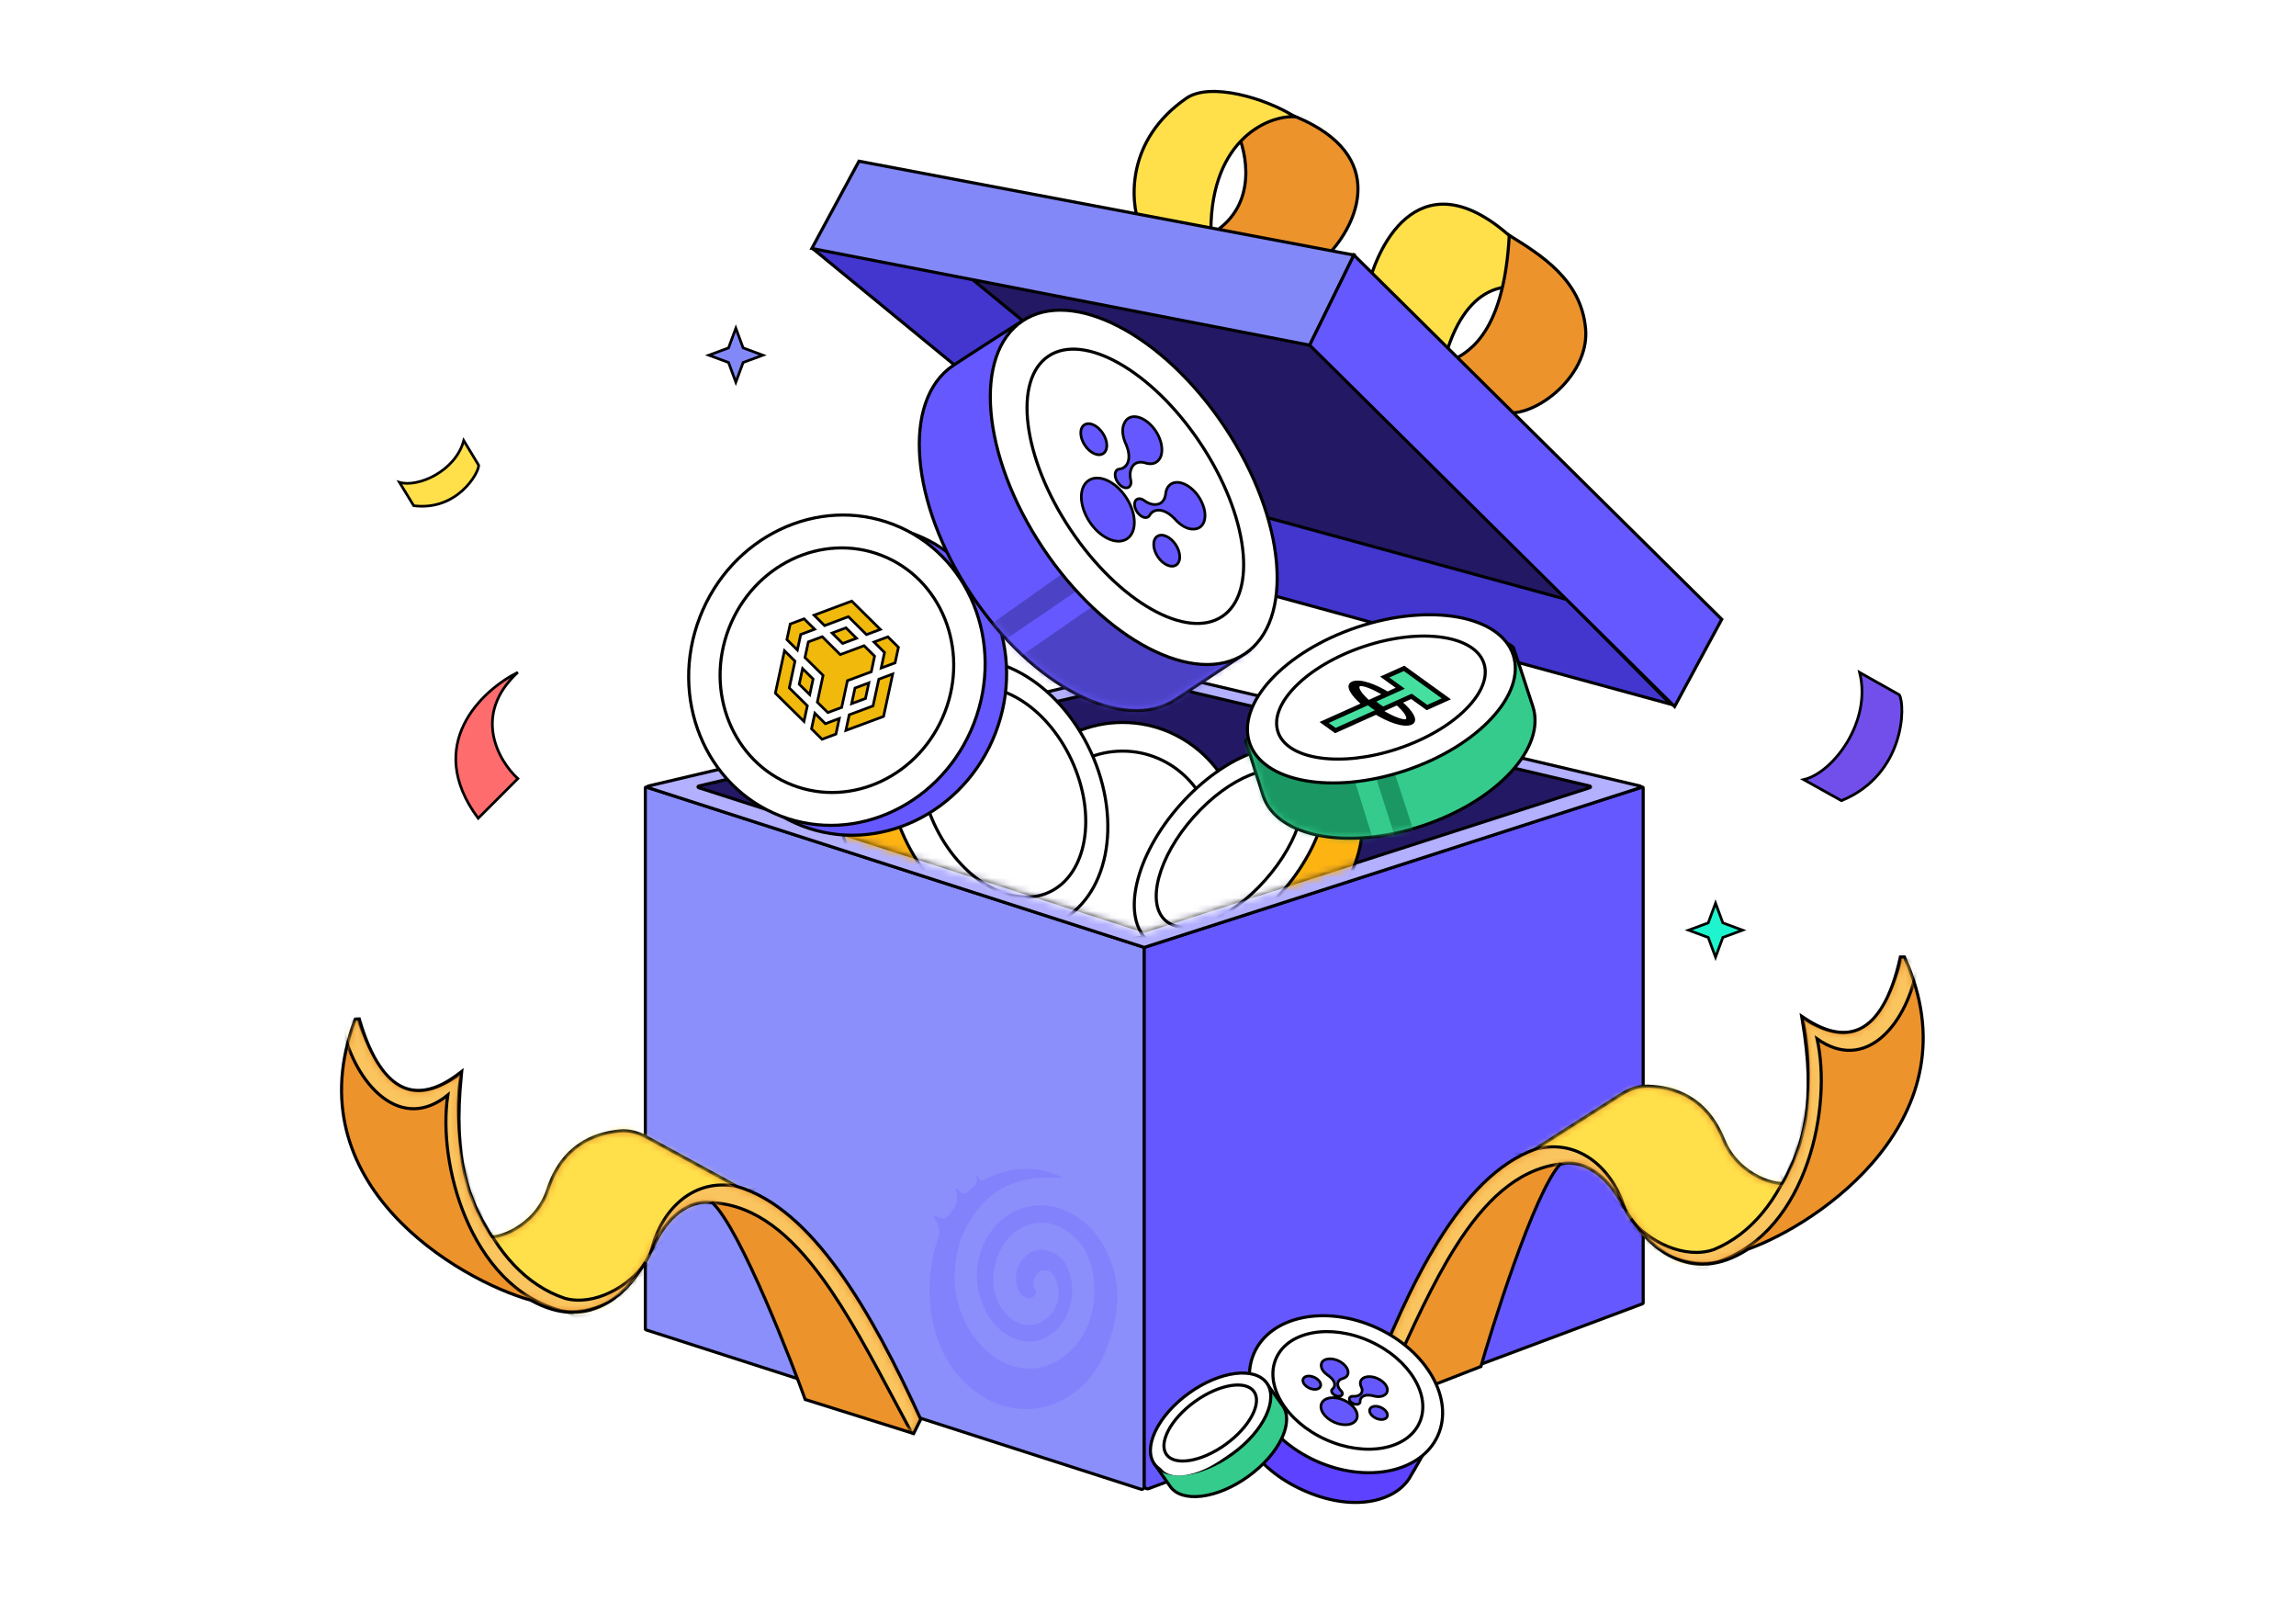 <svg width="344" height="240" viewBox="0 0 344 240" fill="none" xmlns="http://www.w3.org/2000/svg">
<path d="M96.685 118.022C96.685 117.937 96.767 117.877 96.848 117.903L171.352 141.885C171.403 141.902 171.438 141.95 171.438 142.004V222.725C171.438 222.978 171.191 223.158 170.95 223.081L96.772 199.203C96.72 199.186 96.685 199.138 96.685 199.084V118.022Z" fill="#8B8FFC" stroke="black" stroke-width="0.464"/>
<path opacity="0.12" d="M151.672 181.631C147.782 183.746 145.336 188.917 146.757 194.048C147.619 197.151 149.352 199.37 151.931 200.503C156.434 202.479 161.127 198.133 160.604 192.478C160.377 190.075 159.394 188.249 157.396 187.483C155.911 186.92 154.484 187.182 153.316 188.524C152.333 189.656 151.952 191.057 152.349 192.687C152.565 193.584 153.089 194.14 153.802 194.402C154.426 194.638 154.912 194.297 155.287 193.656C155.213 193.499 155.144 193.328 155.055 193.184C154.568 192.406 154.96 191.273 155.382 190.802C155.953 190.16 156.878 190.101 157.491 190.632C158.474 191.489 158.929 193.774 158.389 195.214C157.491 197.616 155.181 199.01 153.067 198.329C149.727 197.256 148.078 193.165 149.157 189.218C150.589 183.968 155.409 181.671 159.515 184.191C162.834 186.226 164.066 189.774 163.939 194.009C163.722 200.974 158.051 206.138 152.359 204.797C146.842 203.494 142.741 196.948 143.037 190.763C143.142 188.478 143.56 186.338 144.5 184.374C146.947 179.262 150.774 176.859 155.557 176.467C156.815 176.362 158.088 176.447 159.288 176.447C159.225 176.414 159.071 176.316 158.918 176.251C156.577 175.171 154.161 174.824 151.688 175.262C150.155 175.498 148.734 176.015 147.45 176.742C147.428 176.742 147.397 176.755 147.365 176.774C146.789 177.082 146.688 176.382 146.482 176.166C146.282 175.963 146.308 176.218 146.308 176.218C146.482 177.246 146.044 177.658 145.986 177.71C145.621 177.992 145.272 178.293 144.934 178.614C144.923 178.614 144.913 178.614 144.907 178.627C144.109 179.078 143.776 178.313 143.412 178.083C143.021 177.841 143.169 178.241 143.169 178.241C143.65 179.425 143.232 180.44 143.153 180.604C142.815 181.055 142.497 181.533 142.196 182.031C142.165 182.057 142.133 182.076 142.096 182.116C141.314 182.993 140.701 182.299 140.22 182.168C139.686 182.024 139.987 182.456 139.987 182.456C140.975 183.713 140.664 185.218 140.664 185.218C139.4 188.622 138.946 192.556 139.474 196.503C141.213 209.483 154.103 215.617 162.549 207.251C165.292 204.535 167.194 199.305 167.395 194.978C167.538 191.901 166.772 189.113 165.355 186.593C162.353 181.232 156.355 179.085 151.667 181.631H151.672Z" fill="#3C2CFF"/>
<path d="M246.191 118.021C246.191 117.937 246.109 117.877 246.029 117.903L171.525 141.885C171.473 141.902 171.438 141.95 171.438 142.004V222.519C171.438 222.867 171.785 223.108 172.111 222.986L246.11 195.297C246.159 195.278 246.191 195.232 246.191 195.18V118.021Z" fill="#6558FF" stroke="black" stroke-width="0.464"/>
<path d="M97.106 117.988C96.986 117.949 96.993 117.777 97.116 117.748L171.41 100.212C171.429 100.207 171.448 100.207 171.467 100.212L245.761 117.748C245.884 117.777 245.891 117.949 245.771 117.988L171.476 141.906C171.452 141.914 171.425 141.914 171.4 141.906L97.106 117.988Z" fill="#B2B0FF" stroke="black" stroke-width="0.464"/>
<path d="M104.66 117.988C104.54 117.949 104.546 117.777 104.669 117.748L171.41 101.995C171.429 101.99 171.448 101.99 171.467 101.995L238.208 117.748C238.331 117.777 238.338 117.949 238.217 117.988L171.477 139.474C171.452 139.482 171.425 139.482 171.4 139.474L104.66 117.988Z" fill="#231863" stroke="black" stroke-width="0.464"/>
<path d="M196.443 51.27L121.657 37.148L182.207 86.867L250.31 105.487L196.443 51.27Z" fill="#4236CF" stroke="black" stroke-width="0.464"/>
<path d="M202.718 42.417L129.547 28.599L188.789 77.244L255.421 95.463L202.718 42.417Z" fill="#231863" stroke="black" stroke-width="0.464"/>
<path d="M181.899 34.8C188.432 30.593 186.848 22.861 185.24 19.52C182.447 16.419 180.34 11.681 194.259 17.534C208.178 23.387 203.271 33.654 199.077 38.055C190.629 38.723 175.366 39.007 181.899 34.8Z" fill="#ED932C" stroke="black" stroke-width="0.464"/>
<path d="M177.759 14.709C168.704 20.965 169.321 30.076 170.762 33.849C174.56 40.596 181.451 35.898 181.451 35.898C180.888 21.342 189.655 17.287 193.998 17.483C189.637 14.709 181.32 12.249 177.759 14.709Z" fill="#FFE04A" stroke="black" stroke-width="0.464"/>
<path d="M226.581 35.69C213.21 23.524 206.488 35.918 204.799 43.635C207.356 52.266 214.252 54.321 216.306 54.321C219.375 42.156 226.353 42.129 229.458 43.635C234.07 46.056 239.952 47.855 226.581 35.69Z" fill="#FFE04A" stroke="black" stroke-width="0.464"/>
<path d="M226.129 35.252C225.388 48.81 220.875 52.523 217.345 54.061H217.038C218.267 56.927 220.255 59.98 224.719 61.618C229.183 63.256 238.22 56.648 237.564 49.241C236.908 41.834 230.733 38.121 226.129 35.252Z" fill="#ED932C" stroke="black" stroke-width="0.464"/>
<path d="M121.634 37.217L128.697 24.146L202.851 38.206L196.223 51.703L121.634 37.217Z" fill="#8388F9" stroke="black" stroke-width="0.464"/>
<path d="M250.901 105.84L257.963 92.769L202.851 38.206L196.223 51.703L250.901 105.84Z" fill="#6558FF" stroke="black" stroke-width="0.464"/>
<path d="M137.9 212.496L137.946 212.596L137.897 212.695L136.975 214.561L136.887 214.739L136.697 214.68L120.745 209.672L120.634 209.637L120.595 209.528C119.834 207.392 117.419 200.983 114.654 194.626C113.271 191.448 111.803 188.286 110.411 185.679C109.036 183.104 107.752 181.102 106.713 180.147C103.263 179.65 99.898 182.261 97.901 186.704C96.343 190.173 93.993 193.435 90.904 195.209C87.803 196.989 83.986 197.252 79.554 194.779C74.167 193.267 65.296 188.932 58.904 181.912C52.492 174.869 48.569 165.109 53.183 152.806L53.236 152.665L53.388 152.656L53.644 152.642L53.827 152.631L53.879 152.808C55.623 158.73 57.918 161.816 60.446 162.894C62.959 163.964 65.802 163.088 68.753 160.821L69.18 160.493L69.125 161.028C68.49 167.301 68.736 171.955 69.591 175.744C70.441 179.51 71.894 182.434 73.701 185.254C73.71 185.257 73.723 185.26 73.741 185.263C73.795 185.272 73.873 185.277 73.977 185.272C74.183 185.262 74.463 185.216 74.8 185.128C75.473 184.952 76.349 184.61 77.272 184.066C79.118 182.98 81.132 181.1 82.097 178.156C83.171 174.877 84.897 172.78 86.846 171.458C88.792 170.138 90.944 169.599 92.856 169.41C94.256 169.271 95.631 169.672 96.843 170.332L110.39 177.717C116.069 179.355 121.115 184.064 125.646 190.33C130.188 196.61 134.235 204.486 137.9 212.496Z" fill="#ED932C" stroke="black" stroke-width="0.464"/>
<mask id="mask0_24673_11564" style="mask-type:alpha" maskUnits="userSpaceOnUse" x="51" y="152" width="87" height="63">
<path d="M110.301 177.933C121.529 181.153 130.363 196.581 137.689 212.592L136.767 214.458L120.814 209.45C119.288 205.17 111.146 183.794 106.817 179.928C103.189 179.362 99.717 182.097 97.69 186.609C94.594 193.499 88.397 199.463 79.643 194.563C68.942 191.571 44.246 177.295 53.401 152.888L53.657 152.873C57.153 164.75 62.944 165.577 68.894 161.005C67.621 173.585 69.875 179.725 73.536 185.427C74.077 185.91 80.345 184.248 82.317 178.228C84.436 171.762 89.103 170.015 92.879 169.641C94.22 169.508 95.548 169.891 96.732 170.536L110.301 177.933Z" fill="#ED932C"/>
</mask>
<g mask="url(#mask0_24673_11564)">
<path d="M113.732 177.537L114.295 177.813L113.688 177.97L109.891 178.955L109.881 178.958L109.871 178.959L103.687 180.011L95.086 196.124L95.028 196.232L94.908 196.246L86.23 197.249L86.149 197.259L86.079 197.215L76.756 191.319L76.729 191.302L76.708 191.279L73.148 187.37L73.073 187.287L73.091 187.176L73.473 184.842L73.481 184.791L73.511 184.748L84.195 169.246L84.245 169.173L84.331 169.152L92.439 167.153L92.52 167.133L92.596 167.17L113.732 177.537Z" fill="#FFE04A" stroke="black" stroke-width="0.464"/>
<path d="M67.096 164.031C65.399 165.411 63.723 166.042 62.123 166.084C60.371 166.129 58.741 165.465 57.306 164.359C54.444 162.153 52.319 158.161 51.454 154.32L51.425 154.193L51.52 154.102L53.225 152.464L53.487 152.213L53.606 152.556C55.295 157.468 57.205 160.885 59.599 162.433C60.786 163.2 62.098 163.512 63.58 163.312C65.069 163.111 66.743 162.393 68.641 161.077L69.075 160.776L69.003 161.3C68.097 167.859 69.087 175.185 71.766 181.358C74.446 187.531 78.801 192.525 84.608 194.477C86.832 195.106 89.284 194.639 91.463 193.587C93.643 192.533 95.52 190.907 96.588 189.267L96.988 189.502C95.639 192.067 93.468 193.977 91.109 195.145C88.752 196.311 86.191 196.746 84.054 196.338L84.046 196.336L84.038 196.334C77.161 194.508 72.474 188.844 69.749 182.379C67.133 176.172 66.305 169.184 67.096 164.031Z" fill="#FAC45F" stroke="black" stroke-width="0.464"/>
<path d="M110.344 177.699L110.355 177.701L110.365 177.704C116.054 179.336 121.108 184.049 125.646 190.324C130.187 196.604 134.235 204.48 137.9 212.49L137.946 212.59L137.897 212.689L136.974 214.555L136.776 214.958L136.562 214.563C135.74 213.042 134.927 211.516 134.118 209.997C130.545 203.289 127.049 196.726 123.2 191.46C118.49 185.015 113.295 180.575 106.85 180.163C105.337 180.711 103.542 182.12 101.919 183.561C101.202 184.198 100.524 184.835 99.926 185.398C99.844 185.475 99.764 185.551 99.685 185.625C99.034 186.236 98.482 186.749 98.1 187.036L97.554 187.446L97.736 186.788C98.538 183.894 100.089 181.321 102.243 179.62C104.402 177.916 107.16 177.095 110.344 177.699Z" fill="#FAC45F" stroke="black" stroke-width="0.464"/>
</g>
<path d="M204.845 208.707L204.806 208.811L204.862 208.906L205.907 210.706L206.006 210.878L206.191 210.806L221.773 204.743L221.881 204.701L221.913 204.589C222.53 202.407 224.511 195.851 226.844 189.323C228.011 186.059 229.265 182.807 230.479 180.113C231.679 177.451 232.826 175.368 233.799 174.346C237.209 173.619 240.74 175.999 243.029 180.298C244.816 183.655 247.379 186.753 250.58 188.316C253.793 189.885 257.619 189.892 261.876 187.128C267.15 185.259 275.711 180.341 281.619 172.909C287.546 165.453 290.807 155.452 285.381 143.486L285.318 143.348L285.167 143.35L284.91 143.352L284.726 143.354L284.686 143.534C283.343 149.56 281.259 152.793 278.809 154.036C276.373 155.273 273.477 154.588 270.382 152.524L269.934 152.225L270.024 152.756C271.077 158.972 271.143 163.632 270.543 167.47C269.947 171.284 268.692 174.298 267.079 177.234C267.07 177.237 267.057 177.241 267.039 177.245C266.986 177.258 266.908 177.267 266.805 177.269C266.598 177.273 266.316 177.247 265.973 177.181C265.29 177.05 264.393 176.768 263.436 176.287C261.522 175.326 259.386 173.585 258.227 170.713C256.936 167.513 255.073 165.536 253.04 164.347C251.011 163.16 248.828 162.767 246.907 162.706C245.5 162.661 244.156 163.152 242.991 163.893L229.968 172.167C224.411 174.181 219.691 179.217 215.589 185.772C211.478 192.341 207.966 200.471 204.845 208.707Z" fill="#ED932C" stroke="black" stroke-width="0.464"/>
<mask id="mask1_24673_11564" style="mask-type:alpha" maskUnits="userSpaceOnUse" x="205" y="143" width="83" height="68">
<path d="M230.071 172.377C219.084 176.34 211.301 192.324 205.062 208.79L206.107 210.59L221.689 204.526C222.926 200.153 229.62 178.281 233.68 174.134C237.263 173.327 240.91 175.823 243.234 180.189C246.784 186.857 253.366 192.394 261.772 186.919C272.25 183.218 295.935 167.322 285.169 143.582L284.913 143.585C282.219 155.668 276.496 156.881 270.253 152.717C272.365 165.184 270.527 171.461 267.255 177.395C266.747 177.913 260.382 176.674 258.012 170.8C255.465 164.489 250.692 163.059 246.9 162.938C245.552 162.895 244.253 163.366 243.115 164.089L230.071 172.377Z" fill="#2EF3C5"/>
</mask>
<g mask="url(#mask1_24673_11564)">
<path d="M226.621 172.211L226.078 172.524L226.694 172.64L230.549 173.369L230.559 173.371L230.568 173.372L236.809 174.007L246.469 189.509L246.533 189.613L246.654 189.618L255.38 190.039L255.461 190.043L255.528 189.995L264.436 183.489L264.461 183.47L264.481 183.446L267.772 179.307L267.842 179.219L267.816 179.11L267.279 176.807L267.267 176.757L267.235 176.716L255.537 161.963L255.482 161.894L255.396 161.878L247.173 160.426L247.089 160.412L247.016 160.454L226.621 172.211Z" fill="#FFE04A" stroke="black" stroke-width="0.464"/>
<path d="M272.249 155.616C274.035 156.88 275.75 157.397 277.348 157.331C279.1 157.259 280.681 156.488 282.039 155.288C284.747 152.896 286.601 148.771 287.207 144.881L287.227 144.752L287.127 144.667L285.316 143.148L285.037 142.914L284.942 143.265C283.585 148.278 281.908 151.815 279.623 153.52C278.49 154.365 277.202 154.764 275.71 154.664C274.211 154.563 272.493 153.958 270.511 152.772L270.057 152.501L270.164 153.018C271.507 159.503 271.009 166.878 268.749 173.217C266.488 179.555 262.476 184.829 256.813 187.165C254.636 187.942 252.158 187.64 249.914 186.735C247.668 185.83 245.686 184.333 244.511 182.768L244.128 183.029C245.645 185.498 247.939 187.259 250.371 188.266C252.801 189.272 255.385 189.535 257.49 188.985L257.498 188.983L257.506 188.98C264.245 186.698 268.543 180.734 270.83 174.1C273.025 167.732 273.383 160.704 272.249 155.616Z" fill="#FAC45F" stroke="black" stroke-width="0.464"/>
<path d="M230.012 172.146L230.002 172.149L229.992 172.152C224.425 174.16 219.697 179.201 215.589 185.766C211.478 192.335 207.966 200.465 204.845 208.701L204.806 208.805L204.861 208.9L205.906 210.7L206.132 211.089L206.318 210.68C207.037 209.108 207.746 207.531 208.452 205.961C211.568 199.029 214.618 192.247 218.106 186.735C222.374 179.99 227.261 175.212 233.663 174.37C235.21 174.816 237.095 176.102 238.811 177.432C239.569 178.019 240.287 178.609 240.922 179.131C241.009 179.202 241.094 179.272 241.178 179.341C241.868 179.907 242.453 180.382 242.854 180.643L243.425 181.015L243.2 180.371C242.206 177.537 240.487 175.074 238.223 173.521C235.955 171.964 233.149 171.33 230.012 172.146Z" fill="#FAC45F" stroke="black" stroke-width="0.464"/>
</g>
<mask id="mask2_24673_11564" style="mask-type:alpha" maskUnits="userSpaceOnUse" x="101" y="78" width="141" height="62">
<path d="M171.439 139.558L101.37 117L150.507 78.522L241.331 117.057L171.439 139.558ZM150.452 78.498L150.453 78.499C150.452 78.499 150.452 78.498 150.452 78.498L150.492 78.405L150.452 78.498Z" fill="#2E2274" stroke="black" stroke-width="0.464"/>
</mask>
<g mask="url(#mask2_24673_11564)">
<path d="M186.164 126.599C186.164 136.754 178.111 144.977 168.189 144.977C158.267 144.977 150.215 136.754 150.215 126.599C150.215 116.444 158.267 108.221 168.189 108.221C178.111 108.221 186.164 116.444 186.164 126.599Z" fill="white" stroke="black" stroke-width="0.464"/>
<g filter="url(#filter0_i_24673_11564)">
<ellipse cx="168.189" cy="126.599" rx="14.008" ry="14.319" fill="white"/>
</g>
<path d="M181.965 126.599C181.965 134.384 175.793 140.685 168.189 140.685C160.585 140.685 154.413 134.384 154.413 126.599C154.413 118.814 160.585 112.512 168.189 112.512C175.793 112.512 181.965 118.814 181.965 126.599Z" stroke="black" stroke-width="0.464"/>
<path d="M171.915 140.88C171.823 139.826 172.09 138.692 172.632 137.492C173.188 136.26 174.028 134.971 175.041 133.643C176.492 131.743 178.28 129.786 180.077 127.82C180.795 127.034 181.515 126.246 182.215 125.461C183.592 123.914 184.866 122.298 186.072 120.762L186.191 120.611C187.354 119.129 188.453 117.729 189.527 116.535C190.639 115.299 191.713 114.296 192.79 113.655C193.843 113.027 194.889 112.752 195.972 112.932C195.975 112.934 195.978 112.937 195.982 112.94C195.992 112.949 196.004 112.959 196.017 112.97C196.066 113.012 196.131 113.069 196.211 113.14C196.371 113.281 196.588 113.474 196.845 113.704C197.36 114.164 198.034 114.769 198.728 115.392C199.214 115.829 199.71 116.275 200.168 116.687C201.016 117.449 201.732 118.093 202.01 118.34C204.037 120.146 204.575 123.312 203.72 127.042C202.867 130.764 200.636 134.989 197.219 138.824C193.803 142.66 189.863 145.363 186.265 146.64C182.658 147.92 179.451 147.75 177.424 145.945C176.811 145.399 175.418 144.119 174.177 142.973C173.557 142.401 172.975 141.863 172.549 141.467L172.04 140.996L171.915 140.88Z" fill="#FDB311" stroke="black" stroke-width="0.464"/>
<path d="M176.835 120.54C180.251 116.705 184.191 114.001 187.789 112.725C191.396 111.445 194.603 111.615 196.63 113.42C198.657 115.225 199.195 118.391 198.34 122.122C197.487 125.843 195.256 130.068 191.839 133.904C188.423 137.74 184.484 140.443 180.885 141.72C177.278 143 174.071 142.83 172.044 141.025C170.017 139.219 169.479 136.053 170.334 132.322C171.187 128.601 173.418 124.376 176.835 120.54Z" fill="white" stroke="black" stroke-width="0.464"/>
<g filter="url(#filter1_i_24673_11564)">
<ellipse cx="184.204" cy="127.104" rx="7.381" ry="14.664" transform="rotate(-138.31 184.204 127.104)" fill="white"/>
</g>
<path d="M178.865 122.349C181.54 119.346 184.566 117.182 187.288 116.105C190.024 115.022 192.381 115.061 193.802 116.327C195.224 117.593 195.534 119.929 194.774 122.772C194.017 125.6 192.217 128.856 189.543 131.858C186.869 134.861 183.842 137.025 181.12 138.102C178.384 139.185 176.027 139.147 174.606 137.88C173.184 136.614 172.874 134.278 173.634 131.435C174.391 128.607 176.191 125.351 178.865 122.349Z" stroke="black" stroke-width="0.464"/>
<path d="M140.415 99.927C141.569 100.314 142.64 101.121 143.655 102.247C144.695 103.402 145.666 104.882 146.597 106.56C147.923 108.951 149.155 111.719 150.389 114.491C150.89 115.617 151.392 116.744 151.9 117.846C152.89 119.992 153.999 122.062 155.056 124.024L155.161 124.218C156.18 126.111 157.144 127.9 157.904 129.57C158.691 131.299 159.251 132.884 159.432 134.308C159.609 135.703 159.419 136.932 158.729 137.993C158.706 138.003 158.676 138.015 158.64 138.03C158.554 138.065 158.435 138.111 158.287 138.169C157.991 138.283 157.581 138.44 157.089 138.625C156.106 138.995 154.799 139.481 153.435 139.982C150.702 140.986 147.75 142.045 146.698 142.363C143.625 143.291 140.129 142.596 136.775 140.327C133.421 138.058 130.22 134.219 127.764 128.891C122.843 118.219 124.572 109.38 129.784 105.757C130.67 105.142 133.34 103.677 135.807 102.357C137.037 101.699 138.211 101.081 139.077 100.626C139.51 100.399 139.866 100.213 140.114 100.084L140.401 99.935L140.415 99.927Z" fill="#FDB311" stroke="black" stroke-width="0.464"/>
<path d="M163.414 112.58C165.866 117.897 166.507 123.429 165.573 128.068C164.638 132.709 162.133 136.44 158.305 138.205C154.476 139.97 150.012 139.452 145.876 137.15C141.741 134.847 137.951 130.768 135.499 125.45C133.048 120.133 132.406 114.601 133.341 109.961C134.275 105.321 136.78 101.59 140.609 99.825C144.438 98.059 148.902 98.578 153.037 100.88C157.172 103.182 160.962 107.262 163.414 112.58Z" fill="white" stroke="black" stroke-width="0.464"/>
<g filter="url(#filter2_i_24673_11564)">
<ellipse cx="150.268" cy="118.661" rx="11.578" ry="16.739" transform="rotate(-24.753 150.268 118.661)" fill="white"/>
</g>
<path d="M160.572 113.911C162.49 118.071 163.056 122.366 162.43 125.942C161.805 129.519 159.994 132.354 157.18 133.652C154.365 134.949 151.034 134.485 147.907 132.638C144.782 130.791 141.883 127.572 139.965 123.412C138.047 119.252 137.481 114.957 138.106 111.38C138.732 107.803 140.542 104.969 143.357 103.671C146.171 102.373 149.503 102.837 152.629 104.684C155.755 106.531 158.654 109.75 160.572 113.911Z" stroke="black" stroke-width="0.464"/>
</g>
<path d="M226.747 97.015L226.725 96.963L226.683 96.927C225.603 96.017 224.285 95.668 222.796 95.692C221.313 95.716 219.649 96.11 217.855 96.698C216.123 97.267 214.254 98.022 212.295 98.814C212.226 98.842 212.157 98.87 212.087 98.898C210.05 99.721 207.917 100.579 205.723 101.311C204.615 101.681 203.481 102.043 202.345 102.406C199.484 103.32 196.61 104.238 194.11 105.288C192.361 106.023 190.782 106.827 189.507 107.749C188.232 108.67 187.248 109.717 186.708 110.941L186.673 111.021L186.699 111.104L186.921 111.035L186.699 111.104L186.699 111.104L186.699 111.105L186.701 111.108L186.705 111.122L186.722 111.176L186.785 111.381L187.018 112.126C187.213 112.751 187.479 113.602 187.764 114.507C188.332 116.318 188.975 118.351 189.269 119.232C190.319 122.378 193.572 124.404 197.883 125.19C202.204 125.977 207.644 125.532 213.188 123.682C218.731 121.833 223.349 118.921 226.331 115.697C229.307 112.481 230.691 108.907 229.641 105.761C229.509 105.366 229.172 104.339 228.772 103.122C228.556 102.464 228.322 101.75 228.092 101.05C227.764 100.053 227.445 99.085 227.2 98.348C226.958 97.62 226.783 97.099 226.747 97.015Z" fill="#35CB8C" stroke="black" stroke-width="0.464"/>
<mask id="mask3_24673_11564" style="mask-type:alpha" maskUnits="userSpaceOnUse" x="186" y="95" width="44" height="31">
<path d="M205.796 101.531C214.602 98.593 222.429 93.645 226.533 97.105C226.657 97.399 229.014 104.615 229.421 105.835C231.442 111.891 224.141 119.783 213.114 123.462C202.087 127.141 191.51 125.215 189.49 119.159C188.903 117.401 186.921 111.035 186.921 111.035C188.992 106.341 197.969 104.143 205.796 101.531Z" fill="#35CB8C"/>
</mask>
<g mask="url(#mask3_24673_11564)">
<path d="M213.163 128.636L208.353 113.967L184.226 107.474L184.707 127.274L213.163 128.636Z" fill="#1A9763"/>
<path d="M209.385 126.564L205.967 115.893H202.651L205.967 126.564H209.385Z" fill="#35CB8C"/>
</g>
<path d="M203.378 93.94C208.861 92.11 214.222 91.679 218.452 92.449C222.692 93.222 225.737 95.186 226.709 98.097C227.68 101.007 226.424 104.408 223.498 107.571C220.578 110.727 216.032 113.601 210.549 115.431C205.065 117.26 199.704 117.692 195.474 116.922C191.235 116.149 188.189 114.184 187.218 111.274C186.246 108.363 187.502 104.963 190.428 101.8C193.348 98.644 197.894 95.77 203.378 93.94Z" fill="white" stroke="black" stroke-width="0.464"/>
<g filter="url(#filter3_i_24673_11564)">
<ellipse cx="206.899" cy="104.495" rx="8.301" ry="16.491" transform="rotate(-108.452 206.899 104.495)" fill="white"/>
</g>
<path d="M204.345 96.841C208.638 95.408 212.806 94.991 216.07 95.466C219.348 95.942 221.64 97.302 222.323 99.349C223.006 101.396 221.99 103.859 219.654 106.209C217.329 108.547 213.746 110.717 209.453 112.149C205.161 113.582 200.993 113.999 197.729 113.524C194.451 113.048 192.159 111.688 191.476 109.641C190.793 107.594 191.809 105.131 194.144 102.781C196.469 100.443 200.052 98.273 204.345 96.841Z" stroke="black" stroke-width="0.464"/>
<mask id="path-43-outside-1_24673_11564" maskUnits="userSpaceOnUse" x="193.258" y="98.553" width="26.151" height="14.399" fill="black">
<rect fill="white" x="193.258" y="98.553" width="26.151" height="14.399"/>
<path d="M205.009 105.251L205.011 105.25C205.052 105.287 205.269 105.475 205.813 105.867C206.247 106.18 206.575 106.39 206.693 106.463L206.691 106.464C208.5 107.606 210.289 108.261 210.941 107.967C211.591 107.675 210.889 106.531 209.357 105.265L207.232 106.22C207.108 106.148 206.76 105.938 206.328 105.626C205.809 105.252 205.59 105.046 205.55 105.008L207.673 104.053C205.865 102.914 204.079 102.262 203.429 102.554C202.779 102.846 203.48 103.988 205.007 105.252M207.893 103.954L209.794 103.099L207.467 101.422L210.366 100.119L216.7 104.685L213.801 105.989L211.475 104.311L209.574 105.166C211.302 106.602 212.024 107.941 211.185 108.319C210.345 108.696 208.224 107.985 206.169 106.697L200.076 109.437L198.394 108.224L204.487 105.484C202.762 104.05 202.043 102.713 202.882 102.335C203.719 101.959 205.84 102.667 207.89 103.954"/>
</mask>
<path d="M205.009 105.251L205.011 105.25C205.052 105.287 205.269 105.475 205.813 105.867C206.247 106.18 206.575 106.39 206.693 106.463L206.691 106.464C208.5 107.606 210.289 108.261 210.941 107.967C211.591 107.675 210.889 106.531 209.357 105.265L207.232 106.22C207.108 106.148 206.76 105.938 206.328 105.626C205.809 105.252 205.59 105.046 205.55 105.008L207.673 104.053C205.865 102.914 204.079 102.262 203.429 102.554C202.779 102.846 203.48 103.988 205.007 105.252M207.893 103.954L209.794 103.099L207.467 101.422L210.366 100.119L216.7 104.685L213.801 105.989L211.475 104.311L209.574 105.166C211.302 106.602 212.024 107.941 211.185 108.319C210.345 108.696 208.224 107.985 206.169 106.697L200.076 109.437L198.394 108.224L204.487 105.484C202.762 104.05 202.043 102.713 202.882 102.335C203.719 101.959 205.84 102.667 207.89 103.954" fill="#45E09F"/>
<path d="M205.011 105.25L204.686 105.016L205.096 104.832L205.411 105.114L205.011 105.25ZM206.693 106.463L207.029 106.279L207.414 106.518L207.017 106.697L206.693 106.463ZM206.691 106.464L206.351 106.644L205.974 106.406L206.366 106.23L206.691 106.464ZM209.357 105.265L209.032 105.031L209.425 104.854L209.745 105.118L209.357 105.265ZM207.232 106.22L207.556 106.454L207.232 106.6L206.907 106.411L207.232 106.22ZM205.55 105.008L205.141 105.135L204.912 104.915L205.225 104.774L205.55 105.008ZM207.673 104.053L208.013 103.872L208.39 104.11L207.997 104.287L207.673 104.053ZM209.794 103.099L210.159 102.935L210.483 103.169L210.118 103.333L209.794 103.099ZM207.467 101.422L207.103 101.586L206.778 101.352L207.143 101.188L207.467 101.422ZM210.366 100.119L210.042 99.885L210.406 99.721L210.731 99.955L210.366 100.119ZM216.7 104.685L217.065 104.521L217.389 104.755L217.024 104.919L216.7 104.685ZM213.801 105.989L214.126 106.222L213.761 106.386L213.436 106.153L213.801 105.989ZM211.475 104.311L211.15 104.077L211.515 103.913L211.84 104.147L211.475 104.311ZM209.574 105.166L209.185 105.312L208.911 105.084L209.249 104.932L209.574 105.166ZM206.169 106.697L205.845 106.463L206.182 106.311L206.508 106.515L206.169 106.697ZM200.076 109.437L200.4 109.671L200.035 109.835L199.711 109.601L200.076 109.437ZM198.394 108.224L198.029 108.388L197.704 108.154L198.069 107.99L198.394 108.224ZM204.487 105.484L204.876 105.339L205.15 105.566L204.812 105.718L204.487 105.484ZM204.684 105.017L204.686 105.016L205.335 105.484L205.333 105.485L204.684 105.017ZM205.411 105.114C205.438 105.139 205.643 105.317 206.178 105.703L205.448 106.031C204.896 105.633 204.666 105.435 204.611 105.386L205.411 105.114ZM206.178 105.703C206.603 106.009 206.921 106.212 207.029 106.279L206.357 106.646C206.229 106.567 205.892 106.351 205.448 106.031L206.178 105.703ZM207.017 106.697L207.015 106.698L206.366 106.23L206.368 106.229L207.017 106.697ZM207.031 106.283C207.913 106.84 208.772 107.266 209.468 107.515C209.817 107.64 210.101 107.711 210.31 107.738C210.52 107.766 210.595 107.743 210.617 107.733L211.266 108.201C210.961 108.338 210.568 108.343 210.202 108.295C209.836 108.247 209.437 108.138 209.032 107.993C208.218 107.702 207.277 107.23 206.351 106.644L207.031 106.283ZM210.617 107.733C210.638 107.724 210.694 107.688 210.695 107.565C210.696 107.443 210.64 107.269 210.508 107.046C210.244 106.603 209.716 106.028 208.969 105.411L209.745 105.118C210.53 105.767 211.118 106.397 211.427 106.916C211.58 107.174 211.674 107.42 211.671 107.634C211.669 107.848 211.57 108.065 211.266 108.201L210.617 107.733ZM209.681 105.499L207.556 106.454L206.907 105.986L209.032 105.031L209.681 105.499ZM206.907 106.411C206.773 106.332 206.41 106.113 205.963 105.79L206.693 105.462C207.11 105.763 207.444 105.965 207.556 106.03L206.907 106.411ZM205.963 105.79C205.428 105.405 205.195 105.187 205.141 105.135L205.959 104.881C205.986 104.906 206.189 105.099 206.693 105.462L205.963 105.79ZM205.225 104.774L207.348 103.819L207.997 104.287L205.874 105.242L205.225 104.774ZM207.333 104.234C206.452 103.679 205.594 103.254 204.899 103.006C204.55 102.882 204.267 102.811 204.059 102.783C203.849 102.756 203.775 102.778 203.754 102.788L203.105 102.32C203.408 102.184 203.801 102.178 204.166 102.226C204.532 102.275 204.93 102.383 205.335 102.527C206.147 102.817 207.086 103.288 208.013 103.872L207.333 104.234ZM203.754 102.788C203.732 102.798 203.676 102.833 203.675 102.956C203.674 103.078 203.729 103.251 203.861 103.474C204.124 103.916 204.65 104.489 205.395 105.106L204.619 105.398C203.837 104.75 203.249 104.121 202.942 103.604C202.789 103.346 202.696 103.1 202.699 102.887C202.701 102.673 202.801 102.457 203.105 102.32L203.754 102.788ZM207.569 103.72L209.469 102.866L210.118 103.333L208.218 104.188L207.569 103.72ZM209.429 103.264L207.103 101.586L207.832 101.258L210.159 102.935L209.429 103.264ZM207.143 101.188L210.042 99.885L210.691 100.353L207.792 101.656L207.143 101.188ZM210.731 99.955L217.065 104.521L216.335 104.849L210.001 100.283L210.731 99.955ZM217.024 104.919L214.126 106.222L213.477 105.755L216.375 104.451L217.024 104.919ZM213.436 106.153L211.11 104.475L211.84 104.147L214.166 105.824L213.436 106.153ZM211.799 104.545L209.898 105.4L209.249 104.932L211.15 104.077L211.799 104.545ZM209.962 105.02C210.849 105.757 211.495 106.482 211.808 107.086C211.965 107.387 212.046 107.673 212.017 107.921C211.988 108.17 211.843 108.402 211.509 108.553L210.86 108.085C210.946 108.046 211.025 107.97 211.043 107.817C211.061 107.663 211.011 107.453 210.876 107.193C210.607 106.674 210.027 106.011 209.185 105.312L209.962 105.02ZM211.509 108.553C211.175 108.703 210.744 108.729 210.311 108.688C209.881 108.646 209.412 108.535 208.934 108.378C207.974 108.065 206.884 107.539 205.83 106.878L206.508 106.515C207.508 107.143 208.506 107.617 209.332 107.887C209.745 108.022 210.092 108.098 210.36 108.124C210.626 108.15 210.775 108.123 210.86 108.085L211.509 108.553ZM206.494 106.931L200.4 109.671L199.751 109.203L205.845 106.463L206.494 106.931ZM199.711 109.601L198.029 108.388L198.759 108.06L200.44 109.273L199.711 109.601ZM198.069 107.99L204.163 105.25L204.812 105.718L198.718 108.458L198.069 107.99ZM204.099 105.63C203.214 104.894 202.569 104.17 202.257 103.567C202.101 103.266 202.02 102.98 202.049 102.733C202.078 102.484 202.224 102.252 202.557 102.101L203.206 102.569C203.121 102.608 203.041 102.684 203.023 102.837C203.005 102.991 203.054 103.201 203.189 103.46C203.458 103.979 204.036 104.64 204.876 105.339L204.099 105.63ZM202.557 102.101C202.891 101.951 203.321 101.925 203.754 101.967C204.183 102.008 204.652 102.119 205.13 102.275C206.088 102.588 207.177 103.112 208.229 103.773L207.551 104.136C206.553 103.509 205.556 103.036 204.732 102.767C204.319 102.632 203.973 102.556 203.705 102.53C203.44 102.505 203.291 102.531 203.206 102.569L202.557 102.101Z" fill="black" mask="url(#path-43-outside-1_24673_11564)"/>
<path d="M188.417 202.685C189.16 202.417 190.052 202.381 191.066 202.525C192.123 202.675 193.296 203.019 194.543 203.482C196.32 204.14 198.222 205.028 200.129 205.919C200.905 206.282 201.682 206.644 202.451 206.992C203.948 207.669 205.47 208.256 206.914 208.81C206.961 208.829 207.009 208.847 207.056 208.865C208.45 209.4 209.765 209.905 210.922 210.434C212.119 210.982 213.13 211.549 213.874 212.191C214.594 212.813 215.051 213.494 215.192 214.285C215.188 214.293 215.183 214.303 215.178 214.314C215.151 214.367 215.112 214.44 215.063 214.531C214.966 214.712 214.83 214.963 214.666 215.262C214.338 215.861 213.899 216.654 213.438 217.479C212.512 219.132 211.504 220.901 211.119 221.499C208.884 224.966 202.637 226.571 195.223 223.219C187.81 219.868 184.769 214.011 185.73 210.041C185.894 209.366 186.57 207.512 187.215 205.808C187.535 204.96 187.845 204.155 188.075 203.562C188.19 203.266 188.285 203.023 188.351 202.854L188.417 202.685Z" fill="#5D42FF" stroke="black" stroke-width="0.464"/>
<path d="M206.183 198.866C209.998 200.591 212.933 203.278 214.598 206.218C216.264 209.158 216.654 212.334 215.419 215.066C214.184 217.797 211.542 219.603 208.235 220.295C204.927 220.987 200.971 220.559 197.156 218.834C193.341 217.109 190.406 214.422 188.74 211.482C187.074 208.542 186.685 205.366 187.92 202.634C189.155 199.903 191.796 198.097 195.104 197.405C198.412 196.713 202.368 197.141 206.183 198.866Z" fill="white" stroke="black" stroke-width="0.464"/>
<g filter="url(#filter4_i_24673_11564)">
<ellipse cx="201.943" cy="208.277" rx="8.303" ry="12.005" transform="rotate(-65.673 201.943 208.277)" fill="white"/>
</g>
<path d="M205.268 200.922C208.251 202.271 210.564 204.324 211.898 206.543C213.232 208.763 213.575 211.126 212.67 213.127C211.766 215.127 209.765 216.43 207.218 216.896C204.671 217.36 201.601 216.98 198.618 215.632C195.635 214.283 193.322 212.23 191.989 210.011C190.655 207.791 190.312 205.428 191.216 203.428C192.12 201.427 194.121 200.124 196.669 199.659C199.215 199.194 202.285 199.574 205.268 200.922Z" stroke="black" stroke-width="0.464"/>
<path fill-rule="evenodd" clip-rule="evenodd" d="M205.25 211.062C205.048 211.509 205.46 212.133 206.172 212.454C206.883 212.776 207.624 212.674 207.826 212.227C208.028 211.78 207.616 211.156 206.904 210.834C206.193 210.513 205.452 210.614 205.25 211.062ZM199.887 213.043C198.44 212.388 197.601 211.12 198.012 210.21C198.424 209.3 199.931 209.092 201.378 209.747C202.826 210.402 203.665 211.67 203.253 212.58C202.842 213.49 201.335 213.698 199.887 213.043ZM196.178 207.935C195.467 207.613 195.054 206.989 195.256 206.542C195.459 206.095 196.199 205.993 196.911 206.315C197.622 206.636 198.035 207.26 197.833 207.707C197.63 208.155 196.889 208.256 196.178 207.935ZM207.037 206.874C206.145 206.185 204.861 206.007 204.199 206.465C203.765 206.774 203.696 207.281 203.973 207.793C204.173 208.237 204.114 208.664 203.727 208.927C203.487 209.104 203.16 209.175 202.793 209.16L202.742 209.154C202.583 209.15 202.412 209.173 202.317 209.265C202.048 209.446 202.138 209.84 202.499 210.104C202.855 210.383 203.384 210.454 203.631 210.263C203.749 210.181 203.799 210.07 203.783 209.928C203.773 209.654 203.887 209.403 204.127 209.226C204.485 208.967 205.037 208.93 205.592 209.064L205.642 209.07C205.665 209.08 205.687 209.09 205.693 209.076L205.738 209.096C206.404 209.279 207.057 209.255 207.462 208.951C208.146 208.503 207.957 207.56 207.037 206.874ZM201.979 205.461C201.886 204.662 200.905 203.814 199.798 203.6C198.669 203.375 197.843 203.842 197.958 204.652C197.997 205.157 198.41 205.663 198.988 206.042L199.032 206.063C199.026 206.076 199.048 206.087 199.07 206.097L199.108 206.131C199.575 206.459 199.912 206.898 199.954 207.337C199.979 207.635 199.866 207.886 199.654 208.06C199.536 208.141 199.486 208.253 199.502 208.395C199.522 208.706 199.925 209.057 200.369 209.14C200.806 209.237 201.161 209.044 201.119 208.723C201.125 208.591 201.03 208.447 200.922 208.331L200.884 208.297C200.63 208.03 200.468 207.738 200.442 207.44C200.384 206.977 200.666 206.65 201.131 206.507C201.699 206.377 202.034 205.99 201.979 205.461Z" fill="#6558FF"/>
<path d="M204.199 206.465L204.085 206.301L204.083 206.302L204.199 206.465ZM207.037 206.874L206.915 207.032L206.917 207.034L207.037 206.874ZM203.973 207.793L204.155 207.711L204.152 207.704L204.149 207.698L203.973 207.793ZM203.727 208.927L203.615 208.761L203.609 208.766L203.727 208.927ZM202.793 209.16L202.769 209.359L202.777 209.36L202.784 209.36L202.793 209.16ZM202.742 209.154L202.766 208.955L202.757 208.954L202.747 208.954L202.742 209.154ZM202.317 209.265L202.429 209.431L202.443 209.421L202.456 209.409L202.317 209.265ZM202.499 210.104L202.623 209.947L202.617 209.943L202.499 210.104ZM203.631 210.263L203.517 210.099L203.509 210.105L203.631 210.263ZM203.783 209.928L203.583 209.935L203.583 209.943L203.584 209.95L203.783 209.928ZM204.127 209.226L204.01 209.063L204.009 209.064L204.127 209.226ZM205.592 209.064L205.545 209.258L205.556 209.261L205.568 209.262L205.592 209.064ZM205.642 209.07L205.725 208.887L205.697 208.875L205.666 208.871L205.642 209.07ZM205.693 209.076L205.776 208.894L205.593 208.811L205.511 208.993L205.693 209.076ZM205.738 209.096L205.655 209.278L205.669 209.285L205.685 209.289L205.738 209.096ZM207.462 208.951L207.352 208.783L207.342 208.791L207.462 208.951ZM199.798 203.6L199.759 203.796L199.76 203.796L199.798 203.6ZM201.979 205.461L202.178 205.44L202.178 205.438L201.979 205.461ZM197.958 204.652L198.158 204.636L198.156 204.623L197.958 204.652ZM198.988 206.042L198.878 206.21L198.891 206.218L198.905 206.225L198.988 206.042ZM199.032 206.063L199.214 206.145L199.297 205.963L199.114 205.88L199.032 206.063ZM199.07 206.097L199.203 205.947L199.181 205.927L199.153 205.914L199.07 206.097ZM199.108 206.131L198.975 206.28L198.984 206.287L198.993 206.294L199.108 206.131ZM199.954 207.337L200.153 207.32L200.153 207.318L199.954 207.337ZM199.654 208.06L199.768 208.224L199.774 208.219L199.78 208.215L199.654 208.06ZM199.502 208.395L199.702 208.382L199.701 208.372L199.502 208.395ZM200.369 209.14L200.412 208.945L200.405 208.944L200.369 209.14ZM201.119 208.723L200.92 208.713L200.919 208.731L200.921 208.748L201.119 208.723ZM200.922 208.331L201.069 208.194L201.062 208.188L201.055 208.181L200.922 208.331ZM200.884 208.297L200.739 208.435L200.745 208.44L200.751 208.446L200.884 208.297ZM200.442 207.44L200.641 207.423L200.64 207.416L200.442 207.44ZM201.131 206.507L201.087 206.312L201.08 206.314L201.073 206.316L201.131 206.507ZM206.254 212.272C205.927 212.124 205.678 211.911 205.535 211.695C205.39 211.476 205.369 211.283 205.432 211.144L205.068 210.979C204.928 211.288 205.012 211.63 205.201 211.916C205.392 212.204 205.705 212.463 206.089 212.637L206.254 212.272ZM207.644 212.145C207.581 212.283 207.422 212.395 207.163 212.431C206.906 212.466 206.581 212.42 206.254 212.272L206.089 212.637C206.474 212.811 206.875 212.874 207.217 212.827C207.556 212.781 207.869 212.618 208.008 212.309L207.644 212.145ZM206.822 211.017C207.149 211.164 207.398 211.378 207.541 211.594C207.686 211.813 207.707 212.006 207.644 212.145L208.008 212.309C208.148 212.001 208.064 211.659 207.875 211.373C207.684 211.085 207.371 210.826 206.987 210.652L206.822 211.017ZM205.432 211.144C205.495 211.005 205.654 210.893 205.914 210.858C206.17 210.823 206.495 210.869 206.822 211.017L206.987 210.652C206.602 210.478 206.201 210.414 205.859 210.462C205.52 210.508 205.207 210.671 205.068 210.979L205.432 211.144ZM197.83 210.127C197.586 210.667 197.724 211.286 198.086 211.833C198.449 212.381 199.052 212.885 199.805 213.225L199.97 212.861C199.275 212.547 198.735 212.088 198.419 211.612C198.102 211.132 198.027 210.662 198.194 210.292L197.83 210.127ZM201.461 209.565C200.708 209.224 199.932 209.104 199.28 209.193C198.631 209.283 198.074 209.587 197.83 210.127L198.194 210.292C198.362 209.922 198.765 209.668 199.334 209.59C199.9 209.512 200.601 209.615 201.296 209.929L201.461 209.565ZM203.436 212.663C203.68 212.123 203.541 211.504 203.18 210.957C202.817 210.409 202.213 209.905 201.461 209.565L201.296 209.929C201.991 210.243 202.531 210.702 202.846 211.178C203.163 211.658 203.239 212.128 203.071 212.498L203.436 212.663ZM199.805 213.225C200.558 213.566 201.334 213.686 201.986 213.597C202.635 213.507 203.191 213.203 203.436 212.663L203.071 212.498C202.904 212.868 202.501 213.122 201.932 213.2C201.365 213.278 200.665 213.175 199.97 212.861L199.805 213.225ZM195.074 206.46C194.934 206.768 195.019 207.11 195.208 207.396C195.398 207.684 195.711 207.943 196.096 208.117L196.26 207.752C195.934 207.605 195.684 207.391 195.541 207.175C195.397 206.957 195.376 206.763 195.439 206.624L195.074 206.46ZM196.993 206.132C196.609 205.958 196.208 205.895 195.865 205.942C195.526 205.988 195.214 206.151 195.074 206.46L195.439 206.624C195.501 206.486 195.66 206.374 195.92 206.338C196.176 206.303 196.502 206.349 196.828 206.497L196.993 206.132ZM198.015 207.79C198.154 207.481 198.07 207.139 197.881 206.853C197.69 206.565 197.378 206.306 196.993 206.132L196.828 206.497C197.155 206.645 197.405 206.858 197.548 207.074C197.692 207.293 197.713 207.486 197.65 207.625L198.015 207.79ZM196.096 208.117C196.48 208.291 196.881 208.355 197.223 208.308C197.563 208.261 197.875 208.098 198.015 207.79L197.65 207.625C197.588 207.764 197.429 207.876 197.169 207.911C196.912 207.947 196.587 207.9 196.26 207.752L196.096 208.117ZM204.313 206.63C204.587 206.44 205.016 206.368 205.503 206.437C205.986 206.506 206.497 206.71 206.915 207.032L207.159 206.716C206.684 206.349 206.108 206.119 205.56 206.041C205.016 205.964 204.472 206.033 204.085 206.301L204.313 206.63ZM204.149 207.698C204.026 207.471 203.988 207.261 204.017 207.084C204.045 206.911 204.139 206.753 204.315 206.628L204.083 206.302C203.825 206.485 203.668 206.735 203.622 207.021C203.577 207.303 203.643 207.602 203.797 207.888L204.149 207.698ZM203.84 209.092C204.074 208.933 204.218 208.716 204.266 208.466C204.314 208.22 204.268 207.96 204.155 207.711L203.791 207.875C203.878 208.07 203.902 208.245 203.874 208.39C203.846 208.53 203.767 208.658 203.615 208.761L203.84 209.092ZM202.784 209.36C203.179 209.376 203.556 209.301 203.846 209.088L203.609 208.766C203.417 208.907 203.142 208.974 202.801 208.96L202.784 209.36ZM202.718 209.353L202.769 209.359L202.817 208.962L202.766 208.955L202.718 209.353ZM202.456 209.409C202.467 209.398 202.495 209.381 202.55 209.368C202.603 209.357 202.667 209.352 202.736 209.354L202.747 208.954C202.658 208.952 202.558 208.957 202.462 208.978C202.368 209 202.262 209.04 202.178 209.121L202.456 209.409ZM202.617 209.943C202.465 209.832 202.388 209.705 202.367 209.61C202.348 209.524 202.372 209.469 202.429 209.431L202.206 209.099C201.993 209.242 201.927 209.474 201.976 209.696C202.023 209.909 202.172 210.112 202.381 210.266L202.617 209.943ZM203.509 210.105C203.446 210.154 203.315 210.187 203.134 210.162C202.959 210.137 202.771 210.063 202.623 209.947L202.376 210.262C202.583 210.424 202.838 210.525 203.079 210.558C203.312 210.59 203.57 210.563 203.754 210.421L203.509 210.105ZM203.584 209.95C203.589 209.991 203.583 210.018 203.575 210.036C203.567 210.053 203.551 210.075 203.517 210.099L203.746 210.427C203.829 210.369 203.897 210.294 203.939 210.2C203.982 210.107 203.993 210.006 203.982 209.905L203.584 209.95ZM204.009 209.064C203.714 209.281 203.571 209.596 203.583 209.935L203.983 209.92C203.975 209.712 204.059 209.524 204.246 209.387L204.009 209.064ZM205.638 208.869C205.057 208.73 204.436 208.756 204.01 209.063L204.245 209.388C204.534 209.178 205.016 209.131 205.545 209.258L205.638 208.869ZM205.666 208.871L205.616 208.865L205.568 209.262L205.619 209.268L205.666 208.871ZM205.511 208.993C205.521 208.97 205.538 208.946 205.562 208.926C205.587 208.906 205.612 208.895 205.635 208.889C205.677 208.878 205.709 208.885 205.717 208.886C205.733 208.89 205.743 208.896 205.725 208.887L205.56 209.252C205.564 209.254 205.597 209.269 205.631 209.277C205.648 209.281 205.688 209.288 205.736 209.276C205.796 209.26 205.848 209.219 205.875 209.158L205.511 208.993ZM205.82 208.914L205.776 208.894L205.611 209.258L205.655 209.278L205.82 208.914ZM207.342 208.791C207.01 209.04 206.434 209.08 205.791 208.903L205.685 209.289C206.373 209.478 207.103 209.471 207.582 209.11L207.342 208.791ZM206.917 207.034C207.351 207.357 207.591 207.726 207.655 208.041C207.717 208.345 207.621 208.607 207.352 208.783L207.572 209.118C207.987 208.846 208.139 208.413 208.047 207.962C207.958 207.522 207.643 207.076 207.156 206.714L206.917 207.034ZM199.76 203.796C200.278 203.896 200.769 204.146 201.139 204.463C201.513 204.783 201.742 205.153 201.781 205.484L202.178 205.438C202.123 204.97 201.816 204.516 201.399 204.159C200.979 203.799 200.425 203.517 199.836 203.403L199.76 203.796ZM198.156 204.623C198.111 204.305 198.243 204.064 198.51 203.912C198.789 203.753 199.225 203.69 199.759 203.796L199.837 203.403C199.242 203.285 198.7 203.343 198.312 203.564C197.913 203.792 197.69 204.188 197.76 204.68L198.156 204.623ZM199.097 205.875C198.539 205.509 198.189 205.049 198.157 204.636L197.759 204.667C197.805 205.264 198.281 205.818 198.878 206.21L199.097 205.875ZM199.114 205.88L199.07 205.86L198.905 206.225L198.95 206.245L199.114 205.88ZM199.153 205.914C199.135 205.906 199.145 205.91 199.158 205.92C199.165 205.925 199.192 205.944 199.211 205.982C199.221 206.004 199.23 206.031 199.231 206.062C199.232 206.094 199.225 206.122 199.214 206.145L198.85 205.98C198.822 206.041 198.826 206.107 198.854 206.162C198.876 206.206 198.908 206.232 198.922 206.242C198.95 206.263 198.983 206.277 198.988 206.279L199.153 205.914ZM199.241 205.982L199.203 205.947L198.937 206.246L198.975 206.28L199.241 205.982ZM200.153 207.318C200.103 206.795 199.712 206.311 199.223 205.967L198.993 206.294C199.438 206.607 199.72 207 199.754 207.356L200.153 207.318ZM199.78 208.215C200.043 208 200.184 207.684 200.153 207.32L199.754 207.355C199.774 207.586 199.688 207.773 199.527 207.905L199.78 208.215ZM199.701 208.372C199.696 208.331 199.702 208.305 199.71 208.287C199.718 208.269 199.734 208.247 199.768 208.224L199.539 207.896C199.456 207.953 199.388 208.028 199.346 208.122C199.303 208.216 199.292 208.317 199.303 208.417L199.701 208.372ZM200.405 208.944C200.22 208.909 200.041 208.817 199.907 208.702C199.768 208.582 199.707 208.462 199.702 208.382L199.302 208.407C199.317 208.639 199.467 208.85 199.646 209.005C199.829 209.163 200.073 209.288 200.332 209.337L200.405 208.944ZM200.921 208.748C200.93 208.816 200.904 208.871 200.827 208.913C200.742 208.96 200.596 208.986 200.412 208.945L200.325 209.335C200.579 209.392 200.83 209.369 201.02 209.263C201.22 209.153 201.351 208.951 201.318 208.697L200.921 208.748ZM200.776 208.467C200.823 208.517 200.862 208.569 200.888 208.617C200.915 208.666 200.92 208.698 200.92 208.713L201.319 208.732C201.325 208.616 201.285 208.51 201.239 208.425C201.192 208.339 201.13 208.26 201.069 208.194L200.776 208.467ZM200.751 208.446L200.789 208.48L201.055 208.181L201.017 208.147L200.751 208.446ZM200.243 207.458C200.274 207.816 200.467 208.149 200.739 208.435L201.029 208.158C200.793 207.912 200.662 207.66 200.641 207.423L200.243 207.458ZM201.073 206.316C200.811 206.396 200.585 206.533 200.432 206.731C200.276 206.933 200.208 207.184 200.243 207.465L200.64 207.416C200.618 207.233 200.662 207.089 200.749 206.976C200.839 206.859 200.986 206.761 201.19 206.699L201.073 206.316ZM201.78 205.482C201.803 205.696 201.746 205.871 201.634 206.007C201.521 206.144 201.338 206.255 201.087 206.312L201.176 206.702C201.493 206.63 201.761 206.482 201.943 206.261C202.127 206.038 202.211 205.755 202.178 205.44L201.78 205.482Z" fill="black"/>
<path d="M172.943 219.254C173.026 218.694 173.3 218.129 173.73 217.553C174.182 216.948 174.798 216.343 175.518 215.735C176.549 214.865 177.772 214.005 179.005 213.139C179.5 212.791 179.996 212.443 180.481 212.092C181.436 211.403 182.34 210.663 183.195 209.962L183.278 209.893C184.104 209.215 184.881 208.578 185.618 208.05C186.382 207.505 187.089 207.089 187.749 206.871C188.382 206.661 188.96 206.638 189.502 206.848L189.505 206.851C189.526 206.88 189.555 206.92 189.591 206.968C189.662 207.066 189.758 207.199 189.872 207.358C190.101 207.675 190.399 208.092 190.707 208.521C190.922 208.822 191.142 209.13 191.345 209.414C191.721 209.939 192.038 210.383 192.162 210.554C193.03 211.757 192.956 213.53 192.033 215.475C191.114 217.411 189.375 219.462 187.027 221.157C184.679 222.853 182.185 223.858 180.058 224.121C177.922 224.385 176.216 223.898 175.347 222.695C175.075 222.319 174.462 221.441 173.916 220.656C173.643 220.263 173.387 219.894 173.199 219.624L172.976 219.3L172.943 219.254Z" fill="#35CB8C" stroke="black" stroke-width="0.464"/>
<path d="M178.108 208.712C180.456 207.017 182.95 206.012 185.077 205.748C187.213 205.484 188.919 205.971 189.788 207.174C190.657 208.377 190.582 210.15 189.659 212.095C188.74 214.031 187.002 216.082 184.653 217.777C182.305 219.473 179.811 220.478 177.685 220.741C175.548 221.005 173.842 220.518 172.973 219.315C172.105 218.112 172.179 216.339 173.102 214.395C174.021 212.459 175.76 210.408 178.108 208.712Z" fill="white" stroke="black" stroke-width="0.464"/>
<g filter="url(#filter5_i_24673_11564)">
<ellipse cx="181.322" cy="213.163" rx="4.182" ry="8.307" transform="rotate(-125.831 181.322 213.163)" fill="white"/>
</g>
<path d="M179.01 209.961C180.846 208.635 182.771 207.816 184.39 207.556C186.023 207.294 187.271 207.609 187.868 208.436C188.465 209.263 188.371 210.546 187.609 212.014C186.853 213.469 185.47 215.038 183.634 216.365C181.797 217.691 179.872 218.51 178.254 218.769C176.62 219.031 175.372 218.717 174.775 217.89C174.178 217.063 174.272 215.78 175.034 214.311C175.79 212.856 177.173 211.287 179.01 209.961Z" stroke="black" stroke-width="0.464"/>
<path d="M149.141 109.819C144.468 121.892 131.483 128.092 120.154 123.707C108.826 119.322 103.4 105.995 108.073 93.922C112.747 81.849 125.732 75.649 137.06 80.034C148.388 84.419 153.814 97.746 149.141 109.819Z" fill="#6558FF" stroke="black" stroke-width="0.464"/>
<path d="M145.924 108.341C141.251 120.414 128.266 126.614 116.938 122.229C105.609 117.844 100.183 104.517 104.857 92.444C109.53 80.371 122.515 74.171 133.843 78.556C145.172 82.941 150.598 96.268 145.924 108.341Z" fill="white" stroke="black" stroke-width="0.464"/>
<g filter="url(#filter6_i_24673_11564)">
<ellipse cx="125.39" cy="100.393" rx="17.583" ry="18.687" transform="rotate(21.161 125.39 100.393)" fill="white"/>
</g>
<path d="M141.571 106.656C137.887 116.174 127.653 121.058 118.728 117.603C109.804 114.149 105.525 103.647 109.209 94.129C112.894 84.611 123.128 79.728 132.052 83.182C140.977 86.637 145.255 97.138 141.571 106.656Z" stroke="black" stroke-width="0.464"/>
<path d="M119.109 99.041L118.258 103.046L120.961 105.722L120.457 108.066L116.169 103.835L117.537 97.478L119.109 99.041ZM119.97 95.038L119.468 97.371L117.895 95.806L118.397 93.474L120.474 92.695L122.056 94.261L119.97 95.038ZM124.674 94.824L126.751 94.045L128.333 95.611L126.247 96.389L124.674 94.824Z" fill="#F0B90B" stroke="black" stroke-width="0.4"/>
<path d="M119.745 102.498L120.249 100.155L121.822 101.719L121.32 104.052L119.745 102.498ZM122.089 106.843L123.662 108.407L125.748 107.63L125.246 109.963L123.16 110.74L121.587 109.176L122.089 106.843ZM130.951 96.174L133.028 95.395L134.61 96.961L134.108 99.294L132.022 100.071L132.524 97.739L130.951 96.174ZM130.801 105.745L131.672 101.744L133.75 100.965L132.382 107.321L126.734 109.415L127.238 107.071L130.801 105.745Z" fill="#F0B90B" stroke="black" stroke-width="0.4"/>
<path d="M129.671 104.634L127.597 105.402L128.099 103.069L130.176 102.29L129.671 104.634Z" fill="#F0B90B" stroke="black" stroke-width="0.4"/>
<path d="M131.036 98.287L130.542 100.633L126.969 101.958L126.106 105.971L124.031 106.739L122.456 105.186L123.319 101.173L120.607 98.495L121.111 96.152L123.196 95.374L125.887 98.058L129.462 96.722L131.036 98.287ZM121.971 92.15L127.612 90.043L131.897 94.285L129.82 95.064L127.11 92.377L123.544 93.714L121.971 92.15Z" fill="#F0B90B" stroke="black" stroke-width="0.4"/>
<path d="M187.216 97.426L187.26 97.392L187.283 97.343C188.978 93.742 187.287 89.692 184.357 85.253C182.935 83.098 181.205 80.829 179.389 78.447C179.326 78.364 179.262 78.279 179.197 78.195C177.311 75.72 175.339 73.121 173.518 70.393C172.598 69.014 171.679 67.597 170.759 66.178C168.444 62.609 166.121 59.028 163.752 56.008C162.096 53.895 160.408 52.046 158.673 50.657C156.939 49.269 155.146 48.332 153.279 48.064L153.194 48.051L153.121 48.098L153.246 48.294C153.121 48.098 153.121 48.098 153.121 48.098L153.121 48.098L153.12 48.099L153.115 48.102L153.098 48.113L153.03 48.156L152.77 48.322C152.545 48.466 152.221 48.673 151.826 48.926C151.035 49.432 149.957 50.123 148.811 50.859C146.518 52.332 143.946 53.99 142.838 54.73C138.925 57.341 137.323 62.527 137.823 68.721C138.325 74.923 140.935 82.194 145.524 89.072C150.113 95.949 155.824 101.15 161.359 103.995C166.886 106.835 172.29 107.346 176.203 104.735C176.701 104.403 177.996 103.547 179.531 102.534C180.361 101.985 181.261 101.391 182.143 100.808C183.399 99.978 184.619 99.17 185.547 98.552C186.468 97.94 187.117 97.504 187.216 97.426Z" fill="#6558FF" stroke="black" stroke-width="0.464"/>
<mask id="mask4_24673_11564" style="mask-type:alpha" maskUnits="userSpaceOnUse" x="137" y="48" width="51" height="59">
<path d="M153.205 48.397C154.934 48.668 156.626 49.551 158.298 50.892C159.997 52.254 161.663 54.078 163.313 56.183C165.674 59.195 167.985 62.758 170.303 66.331C171.228 67.757 172.154 69.185 173.085 70.581C174.92 73.331 176.906 75.947 178.797 78.429C178.859 78.512 178.922 78.594 178.984 78.676C180.808 81.069 182.534 83.335 183.951 85.481C186.88 89.919 188.419 93.753 186.888 97.092C186.717 97.213 186.128 97.608 185.29 98.166C184.362 98.783 183.143 99.59 181.887 100.421C181.006 101.003 180.108 101.596 179.279 102.144C177.742 103.159 176.445 104.016 175.946 104.349C172.236 106.824 167.027 106.38 161.558 103.561C156.097 100.747 150.43 95.588 145.863 88.744C141.297 81.9 138.709 74.686 138.206 68.564C137.703 62.432 139.293 57.451 143.003 54.976C144.107 54.239 146.675 52.583 148.969 51.11C150.115 50.374 151.192 49.684 151.983 49.178C152.379 48.925 152.702 48.718 152.927 48.574L153.187 48.408L153.205 48.397Z" fill="#6558FF" stroke="black" stroke-width="0.464"/>
</mask>
<g mask="url(#mask4_24673_11564)">
<path d="M144.531 96.298L162.604 83.503L193.953 94.698L181.957 106.374L166.283 109.253L144.531 96.298Z" fill="#4C42C5"/>
<path d="M150.813 99.745L165.072 89.887L163.762 86.842L149.461 96.604L150.813 99.745Z" fill="#6558FF"/>
</g>
<path d="M183.474 63.923C188.087 70.837 190.718 78.115 191.251 84.284C191.784 90.463 190.213 95.471 186.504 97.945C182.795 100.42 177.568 99.949 172.067 97.084C166.575 94.224 160.865 89.001 156.252 82.086C151.638 75.172 149.008 67.894 148.475 61.725C147.941 55.546 149.513 50.538 153.222 48.064C156.93 45.589 162.158 46.061 167.658 48.925C173.15 51.786 178.86 57.009 183.474 63.923Z" fill="white" stroke="black" stroke-width="0.464"/>
<g filter="url(#filter7_i_24673_11564)">
<ellipse cx="170.102" cy="72.845" rx="11.917" ry="23.674" transform="rotate(-33.712 170.102 72.845)" fill="white"/>
</g>
<path d="M179.822 66.359C183.435 71.774 185.594 77.403 186.173 82.121C186.753 86.854 185.739 90.593 183.113 92.344C180.488 94.096 176.646 93.598 172.499 91.245C168.365 88.899 163.995 84.745 160.383 79.33C156.77 73.916 154.611 68.286 154.032 63.568C153.452 58.836 154.466 55.097 157.092 53.345C159.717 51.593 163.559 52.092 167.706 54.445C171.84 56.79 176.21 60.945 179.822 66.359Z" stroke="black" stroke-width="0.464"/>
<path fill-rule="evenodd" clip-rule="evenodd" d="M173.398 80.337C172.65 80.826 172.675 82.186 173.453 83.375C174.231 84.564 175.467 85.131 176.215 84.641C176.962 84.152 176.938 82.792 176.16 81.603C175.382 80.415 174.145 79.848 173.398 80.337ZM163.23 78.142C161.648 75.724 161.597 72.956 163.118 71.961C164.639 70.966 167.155 72.119 168.738 74.538C170.32 76.956 170.371 79.723 168.85 80.719C167.329 81.714 164.813 80.56 163.23 78.142ZM162.524 66.677C161.746 65.489 161.721 64.128 162.469 63.639C163.216 63.15 164.453 63.717 165.231 64.906C166.009 66.094 166.033 67.455 165.286 67.944C164.538 68.433 163.302 67.866 162.524 66.677ZM180.23 75.653C179.534 73.723 177.736 72.197 176.273 72.254C175.305 72.304 174.704 73.015 174.629 74.071C174.503 74.949 173.995 75.546 173.145 75.573C172.603 75.609 172.032 75.4 171.482 75.018L171.41 74.959C171.171 74.797 170.885 74.666 170.65 74.714C170.06 74.729 169.813 75.421 170.11 76.181C170.384 76.956 171.127 77.582 171.693 77.53C171.953 77.519 172.139 77.397 172.253 77.163C172.505 76.734 172.925 76.459 173.467 76.422C174.269 76.374 175.152 76.856 175.874 77.603L175.946 77.662C175.97 77.699 175.994 77.736 176.018 77.721L176.066 77.795C176.91 78.727 177.936 79.328 178.855 79.256C180.343 79.236 180.974 77.604 180.23 75.653ZM173.846 68.544C174.483 67.226 173.805 64.967 172.315 63.557C170.801 62.11 169.076 62.02 168.463 63.375C168.029 64.189 168.168 65.37 168.685 66.516L168.734 66.59C168.71 66.605 168.735 66.642 168.759 66.68L168.784 66.769C169.179 67.729 169.268 68.731 168.904 69.447C168.653 69.929 168.232 70.204 167.738 70.263C167.478 70.274 167.291 70.396 167.178 70.629C166.903 71.127 167.18 72.059 167.78 72.62C168.358 73.197 169.091 73.247 169.341 72.712C169.479 72.516 169.473 72.201 169.421 71.918L169.395 71.828C169.265 71.171 169.302 70.564 169.553 70.082C169.916 69.314 170.668 69.087 171.522 69.323C172.521 69.677 173.413 69.411 173.846 68.544Z" fill="#6558FF"/>
<path d="M176.273 72.254L176.265 72.054L176.262 72.054L176.273 72.254ZM180.23 75.653L180.042 75.721L180.044 75.724L180.23 75.653ZM174.629 74.071L174.827 74.1L174.828 74.093L174.829 74.085L174.629 74.071ZM173.145 75.573L173.139 75.373L173.131 75.373L173.145 75.573ZM171.482 75.018L171.355 75.172L171.361 75.177L171.368 75.182L171.482 75.018ZM171.41 74.959L171.537 74.804L171.53 74.798L171.522 74.793L171.41 74.959ZM170.65 74.714L170.655 74.914L170.673 74.914L170.69 74.91L170.65 74.714ZM170.11 76.181L170.299 76.114L170.296 76.108L170.11 76.181ZM171.693 77.53L171.685 77.33L171.675 77.331L171.693 77.53ZM172.253 77.163L172.081 77.062L172.077 77.069L172.073 77.076L172.253 77.163ZM173.467 76.422L173.456 76.222L173.454 76.222L173.467 76.422ZM175.874 77.603L175.73 77.742L175.738 77.75L175.747 77.758L175.874 77.603ZM175.946 77.662L176.113 77.552L176.096 77.527L176.073 77.507L175.946 77.662ZM176.018 77.721L176.185 77.611L176.075 77.444L175.908 77.553L176.018 77.721ZM176.066 77.795L175.899 77.904L175.907 77.918L175.918 77.929L176.066 77.795ZM178.855 79.256L178.853 79.055L178.84 79.056L178.855 79.256ZM172.315 63.557L172.177 63.702L172.177 63.702L172.315 63.557ZM173.846 68.544L174.025 68.634L174.026 68.632L173.846 68.544ZM168.463 63.375L168.64 63.469L168.645 63.457L168.463 63.375ZM168.685 66.516L168.503 66.598L168.509 66.612L168.518 66.625L168.685 66.516ZM168.734 66.59L168.843 66.757L169.01 66.648L168.901 66.48L168.734 66.59ZM168.759 66.68L168.951 66.625L168.943 66.596L168.926 66.57L168.759 66.68ZM168.784 66.769L168.592 66.823L168.595 66.834L168.599 66.845L168.784 66.769ZM168.904 69.447L169.081 69.539L169.082 69.538L168.904 69.447ZM167.738 70.263L167.746 70.463L167.754 70.463L167.761 70.462L167.738 70.263ZM167.178 70.629L167.353 70.726L167.357 70.717L167.178 70.629ZM167.78 72.62L167.922 72.478L167.917 72.474L167.78 72.62ZM169.341 72.712L169.177 72.597L169.167 72.612L169.159 72.627L169.341 72.712ZM169.421 71.918L169.617 71.881L169.616 71.872L169.613 71.863L169.421 71.918ZM169.395 71.828L169.199 71.867L169.201 71.875L169.203 71.882L169.395 71.828ZM169.553 70.082L169.73 70.175L169.733 70.168L169.553 70.082ZM171.522 69.323L171.589 69.135L171.582 69.132L171.576 69.13L171.522 69.323ZM173.62 83.266C173.249 82.698 173.062 82.097 173.053 81.59C173.044 81.08 173.212 80.698 173.507 80.504L173.288 80.169C172.836 80.465 172.643 81.007 172.653 81.597C172.664 82.19 172.879 82.864 173.286 83.484L173.62 83.266ZM176.105 84.474C175.81 84.668 175.392 84.668 174.929 84.456C174.468 84.245 173.992 83.833 173.62 83.266L173.286 83.484C173.692 84.105 174.223 84.572 174.762 84.819C175.298 85.065 175.873 85.105 176.325 84.809L176.105 84.474ZM175.993 81.713C176.364 82.281 176.55 82.882 176.559 83.388C176.569 83.898 176.401 84.281 176.105 84.474L176.325 84.809C176.776 84.513 176.97 83.971 176.959 83.381C176.949 82.788 176.734 82.115 176.327 81.494L175.993 81.713ZM173.507 80.504C173.803 80.311 174.221 80.31 174.684 80.523C175.145 80.734 175.621 81.145 175.993 81.713L176.327 81.494C175.921 80.873 175.39 80.406 174.851 80.159C174.314 79.913 173.74 79.874 173.288 80.169L173.507 80.504ZM163.009 71.794C162.17 72.342 161.789 73.363 161.81 74.521C161.832 75.683 162.254 77.016 163.063 78.251L163.398 78.032C162.624 76.85 162.23 75.59 162.21 74.514C162.191 73.436 162.545 72.575 163.228 72.128L163.009 71.794ZM168.905 74.428C168.096 73.192 167.044 72.272 165.988 71.787C164.935 71.304 163.847 71.245 163.009 71.794L163.228 72.128C163.91 71.682 164.841 71.701 165.821 72.151C166.799 72.599 167.796 73.465 168.57 74.647L168.905 74.428ZM168.959 80.886C169.798 80.337 170.179 79.317 170.158 78.158C170.136 76.996 169.714 75.664 168.905 74.428L168.57 74.647C169.344 75.83 169.738 77.09 169.758 78.165C169.777 79.244 169.423 80.105 168.74 80.551L168.959 80.886ZM163.063 78.251C163.872 79.487 164.924 80.408 165.98 80.892C167.033 81.375 168.121 81.435 168.959 80.886L168.74 80.551C168.058 80.998 167.127 80.978 166.147 80.529C165.169 80.08 164.172 79.215 163.398 78.032L163.063 78.251ZM162.359 63.472C161.907 63.767 161.714 64.31 161.724 64.9C161.735 65.493 161.95 66.166 162.357 66.787L162.691 66.568C162.32 66 162.133 65.399 162.124 64.892C162.115 64.383 162.283 64 162.578 63.806L162.359 63.472ZM165.398 64.796C164.992 64.175 164.461 63.709 163.922 63.461C163.385 63.215 162.811 63.176 162.359 63.472L162.578 63.806C162.874 63.613 163.292 63.612 163.755 63.825C164.216 64.036 164.692 64.447 165.063 65.015L165.398 64.796ZM165.396 68.111C165.847 67.816 166.041 67.273 166.03 66.683C166.02 66.09 165.805 65.417 165.398 64.796L165.063 65.015C165.435 65.583 165.621 66.184 165.63 66.691C165.64 67.2 165.472 67.583 165.176 67.776L165.396 68.111ZM162.357 66.787C162.763 67.408 163.294 67.874 163.833 68.122C164.369 68.368 164.944 68.407 165.396 68.111L165.176 67.776C164.881 67.97 164.463 67.971 164 67.758C163.539 67.547 163.063 67.136 162.691 66.568L162.357 66.787ZM176.28 72.453C176.943 72.428 177.711 72.763 178.409 73.36C179.104 73.955 179.707 74.79 180.042 75.721L180.419 75.585C180.058 74.586 179.414 73.694 178.669 73.056C177.928 72.422 177.065 72.023 176.265 72.054L176.28 72.453ZM174.829 74.085C174.864 73.591 175.021 73.194 175.266 72.918C175.509 72.644 175.849 72.476 176.283 72.453L176.262 72.054C175.729 72.081 175.285 72.293 174.967 72.652C174.651 73.008 174.47 73.496 174.43 74.057L174.829 74.085ZM173.151 75.772C173.625 75.758 174.016 75.582 174.304 75.279C174.588 74.979 174.76 74.568 174.827 74.1L174.431 74.043C174.372 74.452 174.227 74.778 174.013 75.004C173.803 75.225 173.514 75.361 173.139 75.373L173.151 75.772ZM171.368 75.182C171.94 75.579 172.555 75.813 173.159 75.772L173.131 75.373C172.65 75.406 172.124 75.22 171.596 74.853L171.368 75.182ZM171.283 75.114L171.355 75.172L171.609 74.863L171.537 74.804L171.283 75.114ZM170.69 74.91C170.759 74.896 170.849 74.906 170.961 74.946C171.071 74.986 171.187 75.05 171.298 75.125L171.522 74.793C171.394 74.707 171.248 74.624 171.096 74.57C170.947 74.516 170.777 74.484 170.61 74.518L170.69 74.91ZM170.296 76.108C170.161 75.761 170.158 75.45 170.235 75.237C170.31 75.033 170.454 74.919 170.655 74.914L170.645 74.514C170.256 74.524 169.982 74.764 169.86 75.1C169.74 75.426 169.762 75.841 169.924 76.254L170.296 76.108ZM171.675 77.331C171.468 77.35 171.192 77.243 170.922 77.013C170.656 76.787 170.423 76.466 170.299 76.114L169.921 76.247C170.071 76.67 170.347 77.05 170.663 77.318C170.973 77.582 171.353 77.762 171.711 77.729L171.675 77.331ZM172.073 77.076C172.03 77.165 171.977 77.225 171.918 77.263C171.86 77.301 171.784 77.326 171.685 77.33L171.701 77.73C171.861 77.723 172.009 77.681 172.137 77.597C172.265 77.514 172.363 77.395 172.433 77.251L172.073 77.076ZM173.454 76.222C172.845 76.264 172.366 76.576 172.081 77.062L172.426 77.264C172.644 76.891 173.005 76.654 173.481 76.621L173.454 76.222ZM176.018 77.464C175.277 76.698 174.341 76.169 173.456 76.222L173.479 76.621C174.198 76.578 175.027 77.015 175.73 77.742L176.018 77.464ZM176.073 77.507L176.001 77.448L175.747 77.758L175.819 77.817L176.073 77.507ZM175.908 77.553C175.928 77.54 175.954 77.53 175.984 77.526C176.013 77.522 176.04 77.526 176.061 77.533C176.099 77.545 176.12 77.566 176.123 77.569C176.129 77.575 176.13 77.577 176.127 77.572C176.123 77.568 176.12 77.562 176.113 77.552L175.778 77.771C175.786 77.784 175.811 77.823 175.841 77.853C175.856 77.868 175.889 77.898 175.939 77.914C176 77.933 176.069 77.926 176.127 77.888L175.908 77.553ZM176.234 77.686L176.185 77.611L175.85 77.83L175.899 77.904L176.234 77.686ZM178.84 79.056C178.012 79.121 177.042 78.576 176.215 77.661L175.918 77.929C176.777 78.879 177.859 79.534 178.871 79.455L178.84 79.056ZM180.044 75.724C180.404 76.669 180.421 77.512 180.193 78.107C179.969 78.691 179.509 79.047 178.853 79.056L178.858 79.456C179.69 79.445 180.288 78.975 180.566 78.25C180.84 77.537 180.801 76.588 180.417 75.581L180.044 75.724ZM172.177 63.702C172.896 64.382 173.42 65.269 173.687 66.144C173.955 67.022 173.955 67.86 173.666 68.457L174.026 68.632C174.374 67.911 174.354 66.96 174.069 66.027C173.784 65.09 173.224 64.142 172.452 63.412L172.177 63.702ZM168.645 63.457C168.915 62.86 169.42 62.584 170.041 62.615C170.676 62.646 171.442 62.999 172.177 63.702L172.453 63.413C171.674 62.667 170.821 62.252 170.061 62.215C169.287 62.178 168.623 62.535 168.281 63.293L168.645 63.457ZM168.867 66.433C168.36 65.309 168.249 64.201 168.639 63.469L168.286 63.281C167.809 64.177 167.976 65.431 168.503 66.598L168.867 66.433ZM168.901 66.48L168.852 66.406L168.518 66.625L168.566 66.7L168.901 66.48ZM168.926 66.57C168.92 66.56 168.916 66.554 168.913 66.549C168.91 66.544 168.912 66.547 168.915 66.554C168.916 66.558 168.927 66.585 168.923 66.625C168.921 66.647 168.914 66.673 168.899 66.699C168.883 66.725 168.863 66.744 168.843 66.757L168.624 66.423C168.566 66.461 168.532 66.521 168.525 66.585C168.52 66.637 168.534 66.679 168.542 66.699C168.558 66.739 168.583 66.777 168.592 66.789L168.926 66.57ZM168.977 66.715L168.951 66.625L168.566 66.734L168.592 66.823L168.977 66.715ZM169.082 69.538C169.485 68.747 169.375 67.678 168.969 66.693L168.599 66.845C168.984 67.781 169.052 68.715 168.725 69.356L169.082 69.538ZM167.761 70.462C168.321 70.395 168.799 70.081 169.081 69.539L168.726 69.355C168.506 69.778 168.144 70.013 167.714 70.064L167.761 70.462ZM167.357 70.717C167.401 70.627 167.454 70.568 167.513 70.53C167.571 70.492 167.646 70.467 167.746 70.463L167.729 70.063C167.57 70.07 167.422 70.112 167.293 70.195C167.165 70.279 167.068 70.398 166.998 70.542L167.357 70.717ZM167.917 72.474C167.644 72.219 167.443 71.877 167.342 71.543C167.24 71.203 167.252 70.908 167.353 70.726L167.002 70.533C166.829 70.848 166.842 71.268 166.959 71.659C167.079 72.056 167.316 72.46 167.644 72.766L167.917 72.474ZM169.159 72.627C169.074 72.81 168.913 72.897 168.696 72.883C168.469 72.869 168.185 72.742 167.922 72.479L167.639 72.762C167.953 73.075 168.324 73.261 168.671 73.282C169.027 73.305 169.357 73.149 169.522 72.797L169.159 72.627ZM169.224 71.954C169.248 72.086 169.26 72.218 169.252 72.334C169.245 72.453 169.217 72.54 169.177 72.597L169.504 72.827C169.602 72.688 169.641 72.52 169.652 72.361C169.662 72.201 169.645 72.034 169.617 71.881L169.224 71.954ZM169.203 71.882L169.228 71.972L169.613 71.863L169.588 71.774L169.203 71.882ZM169.375 69.99C169.096 70.526 169.064 71.184 169.199 71.867L169.592 71.789C169.467 71.159 169.507 70.603 169.73 70.175L169.375 69.99ZM171.576 69.13C171.119 69.004 170.674 68.997 170.285 69.138C169.893 69.28 169.575 69.568 169.372 69.997L169.733 70.168C169.894 69.828 170.134 69.618 170.422 69.514C170.713 69.409 171.071 69.406 171.469 69.516L171.576 69.13ZM173.667 68.455C173.473 68.844 173.182 69.088 172.834 69.201C172.483 69.315 172.057 69.3 171.589 69.135L171.456 69.512C171.986 69.7 172.505 69.729 172.958 69.582C173.414 69.433 173.786 69.112 174.025 68.634L173.667 68.455Z" fill="black"/>
<path d="M71.646 122.578C63.439 111.563 72.186 103.411 77.585 100.711C70.674 107.082 74.706 113.984 77.585 116.639L71.646 122.578Z" fill="#FE6C6E" stroke="black" stroke-width="0.4"/>
<path d="M270.246 116.785C274.625 115.782 280.482 108.09 278.619 100.732L284.562 104.078C285.483 105.549 285.51 115.985 275.898 119.936L270.246 116.785Z" fill="#724FEB" stroke="black" stroke-width="0.41"/>
<path d="M59.848 72.252C62.58 73.064 68.215 70.641 69.481 65.995L71.72 69.697C71.77 70.797 68.53 76.571 61.987 75.755L59.848 72.252Z" fill="#FFE04A" stroke="black" stroke-width="0.4"/>
<path d="M110.247 49.161L111.34 52.115L114.294 53.208L111.34 54.301L110.247 57.255L109.154 54.301L106.2 53.208L109.154 52.115L110.247 49.161Z" fill="#8388F9" stroke="black" stroke-width="0.4"/>
<path d="M257.033 135.289L258.126 138.243L261.08 139.336L258.126 140.429L257.033 143.383L255.94 140.429L252.986 139.336L255.94 138.243L257.033 135.289Z" fill="#1EF5CF" stroke="black" stroke-width="0.4"/>
<defs>
<filter id="filter0_i_24673_11564" x="154.181" y="112.28" width="28.017" height="28.637" filterUnits="userSpaceOnUse" color-interpolation-filters="sRGB">
<feFlood flood-opacity="0" result="BackgroundImageFix"/>
<feBlend mode="normal" in="SourceGraphic" in2="BackgroundImageFix" result="shape"/>
<feColorMatrix in="SourceAlpha" type="matrix" values="0 0 0 0 0 0 0 0 0 0 0 0 0 0 0 0 0 0 127 0" result="hardAlpha"/>
<feOffset dx="-0.585" dy="1.941"/>
<feComposite in2="hardAlpha" operator="arithmetic" k2="-1" k3="1"/>
<feColorMatrix type="matrix" values="0 0 0 0 0 0 0 0 0 0 0 0 0 0 0 0 0 0 1 0"/>
<feBlend mode="normal" in2="shape" result="effect1_innerShadow_24673_11564"/>
</filter>
<filter id="filter1_i_24673_11564" x="173" y="115.1" width="22.409" height="24.007" filterUnits="userSpaceOnUse" color-interpolation-filters="sRGB">
<feFlood flood-opacity="0" result="BackgroundImageFix"/>
<feBlend mode="normal" in="SourceGraphic" in2="BackgroundImageFix" result="shape"/>
<feColorMatrix in="SourceAlpha" type="matrix" values="0 0 0 0 0 0 0 0 0 0 0 0 0 0 0 0 0 0 127 0" result="hardAlpha"/>
<feOffset dx="-0.585" dy="1.941"/>
<feComposite in2="hardAlpha" operator="arithmetic" k2="-1" k3="1"/>
<feColorMatrix type="matrix" values="0 0 0 0 0 0 0 0 0 0 0 0 0 0 0 0 0 0 1 0"/>
<feBlend mode="normal" in2="shape" result="effect1_innerShadow_24673_11564"/>
</filter>
<filter id="filter2_i_24673_11564" x="137.631" y="102.702" width="25.275" height="31.919" filterUnits="userSpaceOnUse" color-interpolation-filters="sRGB">
<feFlood flood-opacity="0" result="BackgroundImageFix"/>
<feBlend mode="normal" in="SourceGraphic" in2="BackgroundImageFix" result="shape"/>
<feColorMatrix in="SourceAlpha" type="matrix" values="0 0 0 0 0 0 0 0 0 0 0 0 0 0 0 0 0 0 127 0" result="hardAlpha"/>
<feOffset dx="-0.585" dy="1.941"/>
<feComposite in2="hardAlpha" operator="arithmetic" k2="-1" k3="1"/>
<feColorMatrix type="matrix" values="0 0 0 0 0 0 0 0 0 0 0 0 0 0 0 0 0 0 1 0"/>
<feBlend mode="normal" in2="shape" result="effect1_innerShadow_24673_11564"/>
</filter>
<filter id="filter3_i_24673_11564" x="191.034" y="95.046" width="31.73" height="18.897" filterUnits="userSpaceOnUse" color-interpolation-filters="sRGB">
<feFlood flood-opacity="0" result="BackgroundImageFix"/>
<feBlend mode="normal" in="SourceGraphic" in2="BackgroundImageFix" result="shape"/>
<feColorMatrix in="SourceAlpha" type="matrix" values="0 0 0 0 0 0 0 0 0 0 0 0 0 0 0 0 0 0 127 0" result="hardAlpha"/>
<feOffset dx="-0.585" dy="1.941"/>
<feComposite in2="hardAlpha" operator="arithmetic" k2="-1" k3="1"/>
<feColorMatrix type="matrix" values="0 0 0 0 0 0 0 0 0 0 0 0 0 0 0 0 0 0 1 0"/>
<feBlend mode="normal" in2="shape" result="effect1_innerShadow_24673_11564"/>
</filter>
<filter id="filter4_i_24673_11564" x="190.479" y="199.237" width="22.928" height="18.08" filterUnits="userSpaceOnUse" color-interpolation-filters="sRGB">
<feFlood flood-opacity="0" result="BackgroundImageFix"/>
<feBlend mode="normal" in="SourceGraphic" in2="BackgroundImageFix" result="shape"/>
<feColorMatrix in="SourceAlpha" type="matrix" values="0 0 0 0 0 0 0 0 0 0 0 0 0 0 0 0 0 0 127 0" result="hardAlpha"/>
<feOffset dx="-0.585" dy="1.941"/>
<feComposite in2="hardAlpha" operator="arithmetic" k2="-1" k3="1"/>
<feColorMatrix type="matrix" values="0 0 0 0 0 0 0 0 0 0 0 0 0 0 0 0 0 0 1 0"/>
<feBlend mode="normal" in2="shape" result="effect1_innerShadow_24673_11564"/>
</filter>
<filter id="filter5_i_24673_11564" x="174.154" y="207.234" width="14.335" height="11.857" filterUnits="userSpaceOnUse" color-interpolation-filters="sRGB">
<feFlood flood-opacity="0" result="BackgroundImageFix"/>
<feBlend mode="normal" in="SourceGraphic" in2="BackgroundImageFix" result="shape"/>
<feColorMatrix in="SourceAlpha" type="matrix" values="0 0 0 0 0 0 0 0 0 0 0 0 0 0 0 0 0 0 127 0" result="hardAlpha"/>
<feOffset dx="-0.585" dy="1.941"/>
<feComposite in2="hardAlpha" operator="arithmetic" k2="-1" k3="1"/>
<feColorMatrix type="matrix" values="0 0 0 0 0 0 0 0 0 0 0 0 0 0 0 0 0 0 1 0"/>
<feBlend mode="normal" in2="shape" result="effect1_innerShadow_24673_11564"/>
</filter>
<filter id="filter6_i_24673_11564" x="107.655" y="81.841" width="35.471" height="37.104" filterUnits="userSpaceOnUse" color-interpolation-filters="sRGB">
<feFlood flood-opacity="0" result="BackgroundImageFix"/>
<feBlend mode="normal" in="SourceGraphic" in2="BackgroundImageFix" result="shape"/>
<feColorMatrix in="SourceAlpha" type="matrix" values="0 0 0 0 0 0 0 0 0 0 0 0 0 0 0 0 0 0 127 0" result="hardAlpha"/>
<feOffset dx="-0.585" dy="1.941"/>
<feComposite in2="hardAlpha" operator="arithmetic" k2="-1" k3="1"/>
<feColorMatrix type="matrix" values="0 0 0 0 0 0 0 0 0 0 0 0 0 0 0 0 0 0 1 0"/>
<feBlend mode="normal" in2="shape" result="effect1_innerShadow_24673_11564"/>
</filter>
<filter id="filter7_i_24673_11564" x="153.642" y="52.065" width="32.921" height="41.559" filterUnits="userSpaceOnUse" color-interpolation-filters="sRGB">
<feFlood flood-opacity="0" result="BackgroundImageFix"/>
<feBlend mode="normal" in="SourceGraphic" in2="BackgroundImageFix" result="shape"/>
<feColorMatrix in="SourceAlpha" type="matrix" values="0 0 0 0 0 0 0 0 0 0 0 0 0 0 0 0 0 0 127 0" result="hardAlpha"/>
<feOffset dx="-0.585" dy="1.941"/>
<feComposite in2="hardAlpha" operator="arithmetic" k2="-1" k3="1"/>
<feColorMatrix type="matrix" values="0 0 0 0 0 0 0 0 0 0 0 0 0 0 0 0 0 0 1 0"/>
<feBlend mode="normal" in2="shape" result="effect1_innerShadow_24673_11564"/>
</filter>
</defs>
</svg>
